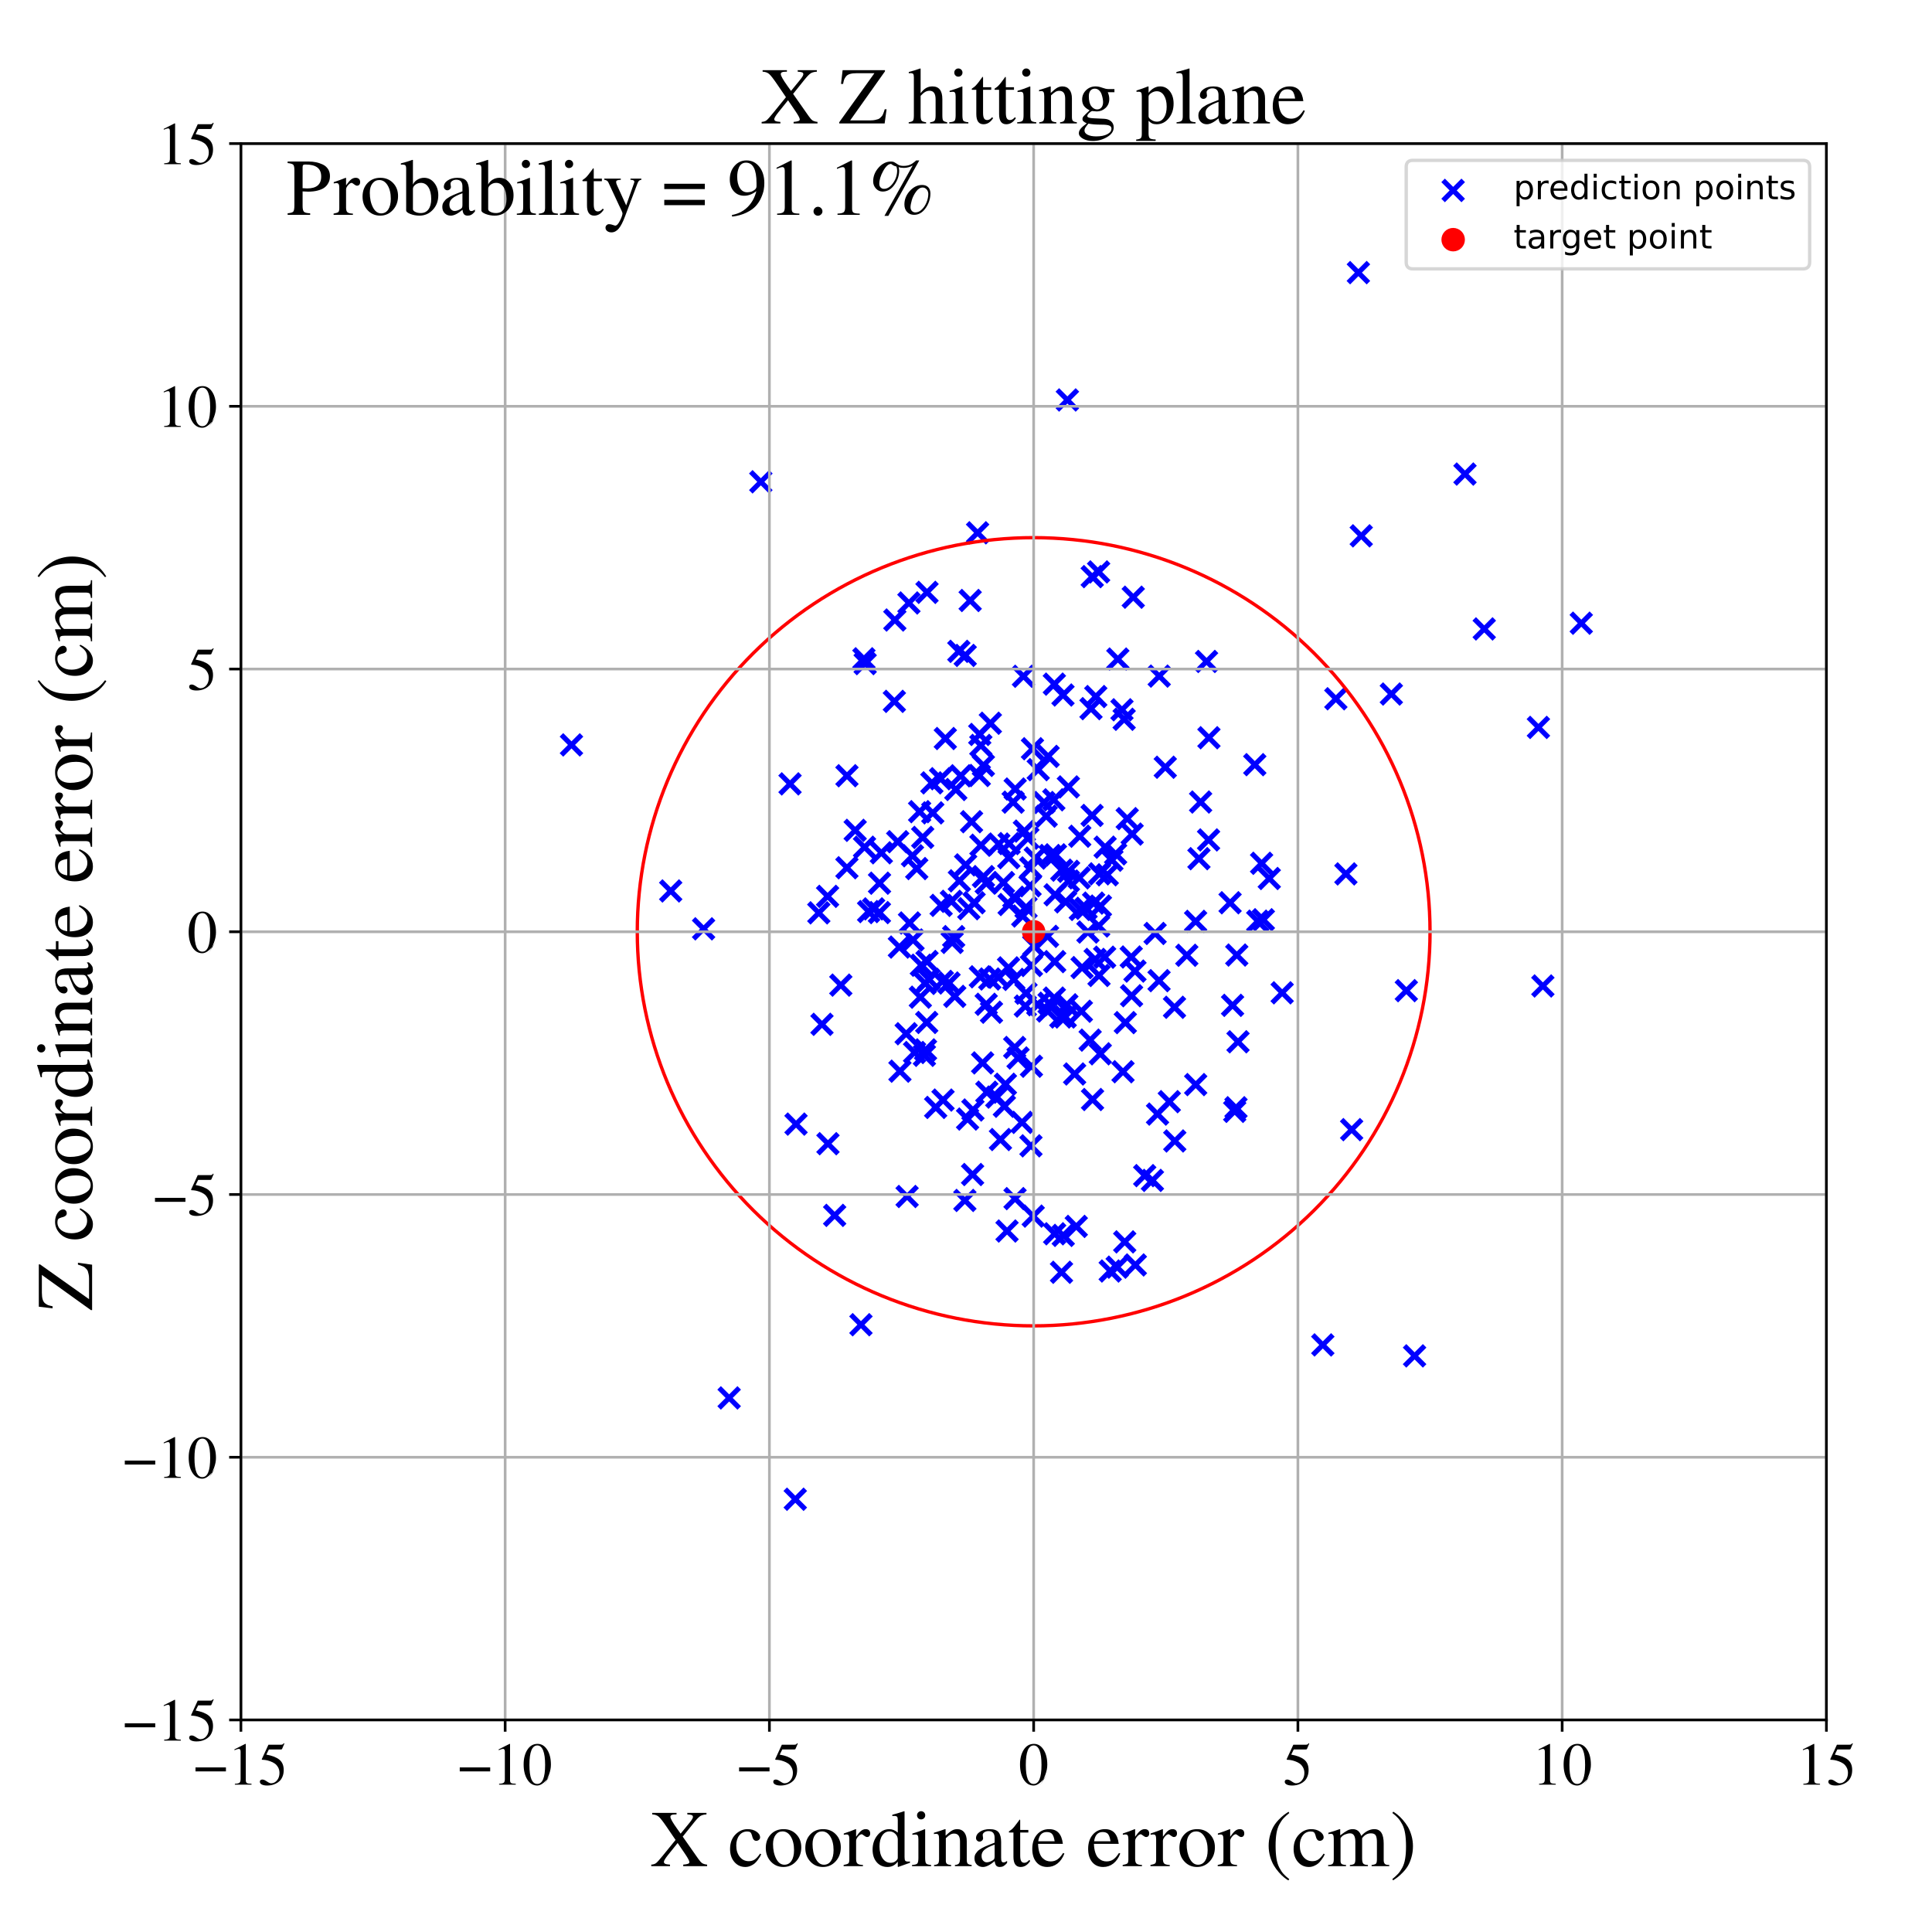 <?xml version="1.0" encoding="utf-8" standalone="no"?>
<!DOCTYPE svg PUBLIC "-//W3C//DTD SVG 1.1//EN"
  "http://www.w3.org/Graphics/SVG/1.1/DTD/svg11.dtd">
<!-- Created with matplotlib (https://matplotlib.org/) -->
<svg height="576pt" version="1.1" viewBox="0 0 576 576" width="576pt" xmlns="http://www.w3.org/2000/svg" xmlns:xlink="http://www.w3.org/1999/xlink">
 <defs>
  <style type="text/css">
*{stroke-linecap:butt;stroke-linejoin:round;}
  </style>
 </defs>
 <g id="figure_1">
  <g id="patch_1">
   <path d="M 0 576 
L 576 576 
L 576 0 
L 0 0 
z
" style="fill:#ffffff;"/>
  </g>
  <g id="axes_1">
   <g id="patch_2">
    <path d="M 71.822 512.784 
L 544.52 512.784 
L 544.52 42.802 
L 71.822 42.802 
z
" style="fill:#ffffff;"/>
   </g>
   <g id="PathCollection_1">
    <defs>
     <path d="M -3 3 
L 3 -3 
M -3 -3 
L 3 3 
" id="m4da25d3a54" style="stroke:#0000ff;stroke-width:1.5;"/>
    </defs>
    <g clip-path="url(#p08187cd241)">
     <use style="fill:#0000ff;stroke:#0000ff;stroke-width:1.5;" x="258.963" xlink:href="#m4da25d3a54" y="271.778"/>
     <use style="fill:#0000ff;stroke:#0000ff;stroke-width:1.5;" x="275.598" xlink:href="#m4da25d3a54" y="314.635"/>
     <use style="fill:#0000ff;stroke:#0000ff;stroke-width:1.5;" x="226.831" xlink:href="#m4da25d3a54" y="143.647"/>
     <use style="fill:#0000ff;stroke:#0000ff;stroke-width:1.5;" x="288.838" xlink:href="#m4da25d3a54" y="270.921"/>
     <use style="fill:#0000ff;stroke:#0000ff;stroke-width:1.5;" x="276.294" xlink:href="#m4da25d3a54" y="304.83"/>
     <use style="fill:#0000ff;stroke:#0000ff;stroke-width:1.5;" x="300.746" xlink:href="#m4da25d3a54" y="255.708"/>
     <use style="fill:#0000ff;stroke:#0000ff;stroke-width:1.5;" x="302.258" xlink:href="#m4da25d3a54" y="292.001"/>
     <use style="fill:#0000ff;stroke:#0000ff;stroke-width:1.5;" x="274.687" xlink:href="#m4da25d3a54" y="287.773"/>
     <use style="fill:#0000ff;stroke:#0000ff;stroke-width:1.5;" x="266.645" xlink:href="#m4da25d3a54" y="209.101"/>
     <use style="fill:#0000ff;stroke:#0000ff;stroke-width:1.5;" x="275.932" xlink:href="#m4da25d3a54" y="313.01"/>
     <use style="fill:#0000ff;stroke:#0000ff;stroke-width:1.5;" x="302.618" xlink:href="#m4da25d3a54" y="357.35"/>
     <use style="fill:#0000ff;stroke:#0000ff;stroke-width:1.5;" x="367.477" xlink:href="#m4da25d3a54" y="299.73"/>
     <use style="fill:#0000ff;stroke:#0000ff;stroke-width:1.5;" x="357.949" xlink:href="#m4da25d3a54" y="239.115"/>
     <use style="fill:#0000ff;stroke:#0000ff;stroke-width:1.5;" x="329.472" xlink:href="#m4da25d3a54" y="252.57"/>
     <use style="fill:#0000ff;stroke:#0000ff;stroke-width:1.5;" x="274.172" xlink:href="#m4da25d3a54" y="241.992"/>
     <use style="fill:#0000ff;stroke:#0000ff;stroke-width:1.5;" x="368.494" xlink:href="#m4da25d3a54" y="330.258"/>
     <use style="fill:#0000ff;stroke:#0000ff;stroke-width:1.5;" x="299.435" xlink:href="#m4da25d3a54" y="329.819"/>
     <use style="fill:#0000ff;stroke:#0000ff;stroke-width:1.5;" x="312.77" xlink:href="#m4da25d3a54" y="299.101"/>
     <use style="fill:#0000ff;stroke:#0000ff;stroke-width:1.5;" x="291.462" xlink:href="#m4da25d3a54" y="158.845"/>
     <use style="fill:#0000ff;stroke:#0000ff;stroke-width:1.5;" x="374.097" xlink:href="#m4da25d3a54" y="227.975"/>
     <use style="fill:#0000ff;stroke:#0000ff;stroke-width:1.5;" x="286.02" xlink:href="#m4da25d3a54" y="262.607"/>
     <use style="fill:#0000ff;stroke:#0000ff;stroke-width:1.5;" x="369.098" xlink:href="#m4da25d3a54" y="310.593"/>
     <use style="fill:#0000ff;stroke:#0000ff;stroke-width:1.5;" x="281.835" xlink:href="#m4da25d3a54" y="220.179"/>
     <use style="fill:#0000ff;stroke:#0000ff;stroke-width:1.5;" x="292.951" xlink:href="#m4da25d3a54" y="316.891"/>
     <use style="fill:#0000ff;stroke:#0000ff;stroke-width:1.5;" x="326.69" xlink:href="#m4da25d3a54" y="207.67"/>
     <use style="fill:#0000ff;stroke:#0000ff;stroke-width:1.5;" x="294.037" xlink:href="#m4da25d3a54" y="263.288"/>
     <use style="fill:#0000ff;stroke:#0000ff;stroke-width:1.5;" x="297.176" xlink:href="#m4da25d3a54" y="327.084"/>
     <use style="fill:#0000ff;stroke:#0000ff;stroke-width:1.5;" x="304.691" xlink:href="#m4da25d3a54" y="334.623"/>
     <use style="fill:#0000ff;stroke:#0000ff;stroke-width:1.5;" x="343.581" xlink:href="#m4da25d3a54" y="351.919"/>
     <use style="fill:#0000ff;stroke:#0000ff;stroke-width:1.5;" x="442.508" xlink:href="#m4da25d3a54" y="187.509"/>
     <use style="fill:#0000ff;stroke:#0000ff;stroke-width:1.5;" x="314.429" xlink:href="#m4da25d3a54" y="367.837"/>
     <use style="fill:#0000ff;stroke:#0000ff;stroke-width:1.5;" x="318.056" xlink:href="#m4da25d3a54" y="299.571"/>
     <use style="fill:#0000ff;stroke:#0000ff;stroke-width:1.5;" x="277.823" xlink:href="#m4da25d3a54" y="233.4"/>
     <use style="fill:#0000ff;stroke:#0000ff;stroke-width:1.5;" x="334.809" xlink:href="#m4da25d3a54" y="319.522"/>
     <use style="fill:#0000ff;stroke:#0000ff;stroke-width:1.5;" x="348.613" xlink:href="#m4da25d3a54" y="328.448"/>
     <use style="fill:#0000ff;stroke:#0000ff;stroke-width:1.5;" x="262.764" xlink:href="#m4da25d3a54" y="254.251"/>
     <use style="fill:#0000ff;stroke:#0000ff;stroke-width:1.5;" x="266.783" xlink:href="#m4da25d3a54" y="184.849"/>
     <use style="fill:#0000ff;stroke:#0000ff;stroke-width:1.5;" x="297.785" xlink:href="#m4da25d3a54" y="251.64"/>
     <use style="fill:#0000ff;stroke:#0000ff;stroke-width:1.5;" x="316.994" xlink:href="#m4da25d3a54" y="368.316"/>
     <use style="fill:#0000ff;stroke:#0000ff;stroke-width:1.5;" x="327.543" xlink:href="#m4da25d3a54" y="170.51"/>
     <use style="fill:#0000ff;stroke:#0000ff;stroke-width:1.5;" x="235.541" xlink:href="#m4da25d3a54" y="233.705"/>
     <use style="fill:#0000ff;stroke:#0000ff;stroke-width:1.5;" x="327.658" xlink:href="#m4da25d3a54" y="290.821"/>
     <use style="fill:#0000ff;stroke:#0000ff;stroke-width:1.5;" x="287.895" xlink:href="#m4da25d3a54" y="257.853"/>
     <use style="fill:#0000ff;stroke:#0000ff;stroke-width:1.5;" x="318.585" xlink:href="#m4da25d3a54" y="259.776"/>
     <use style="fill:#0000ff;stroke:#0000ff;stroke-width:1.5;" x="325.015" xlink:href="#m4da25d3a54" y="310.098"/>
     <use style="fill:#0000ff;stroke:#0000ff;stroke-width:1.5;" x="338.485" xlink:href="#m4da25d3a54" y="377.127"/>
     <use style="fill:#0000ff;stroke:#0000ff;stroke-width:1.5;" x="316.555" xlink:href="#m4da25d3a54" y="259.428"/>
     <use style="fill:#0000ff;stroke:#0000ff;stroke-width:1.5;" x="262.218" xlink:href="#m4da25d3a54" y="263.31"/>
     <use style="fill:#0000ff;stroke:#0000ff;stroke-width:1.5;" x="274.386" xlink:href="#m4da25d3a54" y="297.299"/>
     <use style="fill:#0000ff;stroke:#0000ff;stroke-width:1.5;" x="335.322" xlink:href="#m4da25d3a54" y="370.248"/>
     <use style="fill:#0000ff;stroke:#0000ff;stroke-width:1.5;" x="311.274" xlink:href="#m4da25d3a54" y="239.257"/>
     <use style="fill:#0000ff;stroke:#0000ff;stroke-width:1.5;" x="398.266" xlink:href="#m4da25d3a54" y="208.325"/>
     <use style="fill:#0000ff;stroke:#0000ff;stroke-width:1.5;" x="316.914" xlink:href="#m4da25d3a54" y="207.209"/>
     <use style="fill:#0000ff;stroke:#0000ff;stroke-width:1.5;" x="237.102" xlink:href="#m4da25d3a54" y="446.98"/>
     <use style="fill:#0000ff;stroke:#0000ff;stroke-width:1.5;" x="270.163" xlink:href="#m4da25d3a54" y="308.194"/>
     <use style="fill:#0000ff;stroke:#0000ff;stroke-width:1.5;" x="309.402" xlink:href="#m4da25d3a54" y="299.548"/>
     <use style="fill:#0000ff;stroke:#0000ff;stroke-width:1.5;" x="459.984" xlink:href="#m4da25d3a54" y="293.955"/>
     <use style="fill:#0000ff;stroke:#0000ff;stroke-width:1.5;" x="316.264" xlink:href="#m4da25d3a54" y="303.204"/>
     <use style="fill:#0000ff;stroke:#0000ff;stroke-width:1.5;" x="270.984" xlink:href="#m4da25d3a54" y="179.77"/>
     <use style="fill:#0000ff;stroke:#0000ff;stroke-width:1.5;" x="291.964" xlink:href="#m4da25d3a54" y="231.206"/>
     <use style="fill:#0000ff;stroke:#0000ff;stroke-width:1.5;" x="338.373" xlink:href="#m4da25d3a54" y="289.516"/>
     <use style="fill:#0000ff;stroke:#0000ff;stroke-width:1.5;" x="328.034" xlink:href="#m4da25d3a54" y="314.177"/>
     <use style="fill:#0000ff;stroke:#0000ff;stroke-width:1.5;" x="337.362" xlink:href="#m4da25d3a54" y="296.856"/>
     <use style="fill:#0000ff;stroke:#0000ff;stroke-width:1.5;" x="305.898" xlink:href="#m4da25d3a54" y="270.556"/>
     <use style="fill:#0000ff;stroke:#0000ff;stroke-width:1.5;" x="283.639" xlink:href="#m4da25d3a54" y="268.718"/>
     <use style="fill:#0000ff;stroke:#0000ff;stroke-width:1.5;" x="299.17" xlink:href="#m4da25d3a54" y="263.122"/>
     <use style="fill:#0000ff;stroke:#0000ff;stroke-width:1.5;" x="318.522" xlink:href="#m4da25d3a54" y="234.609"/>
     <use style="fill:#0000ff;stroke:#0000ff;stroke-width:1.5;" x="252.507" xlink:href="#m4da25d3a54" y="231.273"/>
     <use style="fill:#0000ff;stroke:#0000ff;stroke-width:1.5;" x="471.441" xlink:href="#m4da25d3a54" y="185.802"/>
     <use style="fill:#0000ff;stroke:#0000ff;stroke-width:1.5;" x="280.588" xlink:href="#m4da25d3a54" y="269.925"/>
     <use style="fill:#0000ff;stroke:#0000ff;stroke-width:1.5;" x="331.504" xlink:href="#m4da25d3a54" y="256.465"/>
     <use style="fill:#0000ff;stroke:#0000ff;stroke-width:1.5;" x="256.68" xlink:href="#m4da25d3a54" y="394.948"/>
     <use style="fill:#0000ff;stroke:#0000ff;stroke-width:1.5;" x="382.264" xlink:href="#m4da25d3a54" y="295.991"/>
     <use style="fill:#0000ff;stroke:#0000ff;stroke-width:1.5;" x="209.769" xlink:href="#m4da25d3a54" y="276.919"/>
     <use style="fill:#0000ff;stroke:#0000ff;stroke-width:1.5;" x="374.979" xlink:href="#m4da25d3a54" y="274.63"/>
     <use style="fill:#0000ff;stroke:#0000ff;stroke-width:1.5;" x="295.086" xlink:href="#m4da25d3a54" y="291.877"/>
     <use style="fill:#0000ff;stroke:#0000ff;stroke-width:1.5;" x="419.281" xlink:href="#m4da25d3a54" y="295.348"/>
     <use style="fill:#0000ff;stroke:#0000ff;stroke-width:1.5;" x="336.067" xlink:href="#m4da25d3a54" y="244.066"/>
     <use style="fill:#0000ff;stroke:#0000ff;stroke-width:1.5;" x="248.841" xlink:href="#m4da25d3a54" y="362.349"/>
     <use style="fill:#0000ff;stroke:#0000ff;stroke-width:1.5;" x="257.938" xlink:href="#m4da25d3a54" y="197.841"/>
     <use style="fill:#0000ff;stroke:#0000ff;stroke-width:1.5;" x="320.876" xlink:href="#m4da25d3a54" y="365.637"/>
     <use style="fill:#0000ff;stroke:#0000ff;stroke-width:1.5;" x="275.092" xlink:href="#m4da25d3a54" y="249.658"/>
     <use style="fill:#0000ff;stroke:#0000ff;stroke-width:1.5;" x="320.388" xlink:href="#m4da25d3a54" y="320.192"/>
     <use style="fill:#0000ff;stroke:#0000ff;stroke-width:1.5;" x="294.214" xlink:href="#m4da25d3a54" y="325.621"/>
     <use style="fill:#0000ff;stroke:#0000ff;stroke-width:1.5;" x="300.685" xlink:href="#m4da25d3a54" y="288.556"/>
     <use style="fill:#0000ff;stroke:#0000ff;stroke-width:1.5;" x="345.105" xlink:href="#m4da25d3a54" y="332.148"/>
     <use style="fill:#0000ff;stroke:#0000ff;stroke-width:1.5;" x="268.304" xlink:href="#m4da25d3a54" y="319.356"/>
     <use style="fill:#0000ff;stroke:#0000ff;stroke-width:1.5;" x="402.976" xlink:href="#m4da25d3a54" y="336.788"/>
     <use style="fill:#0000ff;stroke:#0000ff;stroke-width:1.5;" x="272.207" xlink:href="#m4da25d3a54" y="280.24"/>
     <use style="fill:#0000ff;stroke:#0000ff;stroke-width:1.5;" x="302.518" xlink:href="#m4da25d3a54" y="312.286"/>
     <use style="fill:#0000ff;stroke:#0000ff;stroke-width:1.5;" x="298.271" xlink:href="#m4da25d3a54" y="339.735"/>
     <use style="fill:#0000ff;stroke:#0000ff;stroke-width:1.5;" x="276.379" xlink:href="#m4da25d3a54" y="286.652"/>
     <use style="fill:#0000ff;stroke:#0000ff;stroke-width:1.5;" x="317.578" xlink:href="#m4da25d3a54" y="303.204"/>
     <use style="fill:#0000ff;stroke:#0000ff;stroke-width:1.5;" x="345.606" xlink:href="#m4da25d3a54" y="201.573"/>
     <use style="fill:#0000ff;stroke:#0000ff;stroke-width:1.5;" x="273.316" xlink:href="#m4da25d3a54" y="258.953"/>
     <use style="fill:#0000ff;stroke:#0000ff;stroke-width:1.5;" x="299.747" xlink:href="#m4da25d3a54" y="323.258"/>
     <use style="fill:#0000ff;stroke:#0000ff;stroke-width:1.5;" x="394.379" xlink:href="#m4da25d3a54" y="400.97"/>
     <use style="fill:#0000ff;stroke:#0000ff;stroke-width:1.5;" x="314.185" xlink:href="#m4da25d3a54" y="238.451"/>
     <use style="fill:#0000ff;stroke:#0000ff;stroke-width:1.5;" x="326.507" xlink:href="#m4da25d3a54" y="286.036"/>
     <use style="fill:#0000ff;stroke:#0000ff;stroke-width:1.5;" x="325.726" xlink:href="#m4da25d3a54" y="327.804"/>
     <use style="fill:#0000ff;stroke:#0000ff;stroke-width:1.5;" x="282.943" xlink:href="#m4da25d3a54" y="293.067"/>
     <use style="fill:#0000ff;stroke:#0000ff;stroke-width:1.5;" x="284.329" xlink:href="#m4da25d3a54" y="279.236"/>
     <use style="fill:#0000ff;stroke:#0000ff;stroke-width:1.5;" x="287.77" xlink:href="#m4da25d3a54" y="195.409"/>
     <use style="fill:#0000ff;stroke:#0000ff;stroke-width:1.5;" x="458.659" xlink:href="#m4da25d3a54" y="216.87"/>
     <use style="fill:#0000ff;stroke:#0000ff;stroke-width:1.5;" x="199.964" xlink:href="#m4da25d3a54" y="265.628"/>
     <use style="fill:#0000ff;stroke:#0000ff;stroke-width:1.5;" x="322.399" xlink:href="#m4da25d3a54" y="301.489"/>
     <use style="fill:#0000ff;stroke:#0000ff;stroke-width:1.5;" x="295.26" xlink:href="#m4da25d3a54" y="215.623"/>
     <use style="fill:#0000ff;stroke:#0000ff;stroke-width:1.5;" x="436.768" xlink:href="#m4da25d3a54" y="141.335"/>
     <use style="fill:#0000ff;stroke:#0000ff;stroke-width:1.5;" x="275.86" xlink:href="#m4da25d3a54" y="293.192"/>
     <use style="fill:#0000ff;stroke:#0000ff;stroke-width:1.5;" x="305.412" xlink:href="#m4da25d3a54" y="247.779"/>
     <use style="fill:#0000ff;stroke:#0000ff;stroke-width:1.5;" x="288.469" xlink:href="#m4da25d3a54" y="333.63"/>
     <use style="fill:#0000ff;stroke:#0000ff;stroke-width:1.5;" x="272.668" xlink:href="#m4da25d3a54" y="313.789"/>
     <use style="fill:#0000ff;stroke:#0000ff;stroke-width:1.5;" x="276.965" xlink:href="#m4da25d3a54" y="291.964"/>
     <use style="fill:#0000ff;stroke:#0000ff;stroke-width:1.5;" x="268.139" xlink:href="#m4da25d3a54" y="282.358"/>
     <use style="fill:#0000ff;stroke:#0000ff;stroke-width:1.5;" x="421.738" xlink:href="#m4da25d3a54" y="404.236"/>
     <use style="fill:#0000ff;stroke:#0000ff;stroke-width:1.5;" x="286.431" xlink:href="#m4da25d3a54" y="231.289"/>
     <use style="fill:#0000ff;stroke:#0000ff;stroke-width:1.5;" x="378.416" xlink:href="#m4da25d3a54" y="261.909"/>
     <use style="fill:#0000ff;stroke:#0000ff;stroke-width:1.5;" x="341.279" xlink:href="#m4da25d3a54" y="350.498"/>
     <use style="fill:#0000ff;stroke:#0000ff;stroke-width:1.5;" x="312.338" xlink:href="#m4da25d3a54" y="301.417"/>
     <use style="fill:#0000ff;stroke:#0000ff;stroke-width:1.5;" x="290.414" xlink:href="#m4da25d3a54" y="269.14"/>
     <use style="fill:#0000ff;stroke:#0000ff;stroke-width:1.5;" x="307.103" xlink:href="#m4da25d3a54" y="264.084"/>
     <use style="fill:#0000ff;stroke:#0000ff;stroke-width:1.5;" x="357.448" xlink:href="#m4da25d3a54" y="256.001"/>
     <use style="fill:#0000ff;stroke:#0000ff;stroke-width:1.5;" x="271.155" xlink:href="#m4da25d3a54" y="275.172"/>
     <use style="fill:#0000ff;stroke:#0000ff;stroke-width:1.5;" x="244.121" xlink:href="#m4da25d3a54" y="272.153"/>
     <use style="fill:#0000ff;stroke:#0000ff;stroke-width:1.5;" x="321.913" xlink:href="#m4da25d3a54" y="249.311"/>
     <use style="fill:#0000ff;stroke:#0000ff;stroke-width:1.5;" x="337.535" xlink:href="#m4da25d3a54" y="248.673"/>
     <use style="fill:#0000ff;stroke:#0000ff;stroke-width:1.5;" x="333.067" xlink:href="#m4da25d3a54" y="377.785"/>
     <use style="fill:#0000ff;stroke:#0000ff;stroke-width:1.5;" x="285.861" xlink:href="#m4da25d3a54" y="194.187"/>
     <use style="fill:#0000ff;stroke:#0000ff;stroke-width:1.5;" x="350.246" xlink:href="#m4da25d3a54" y="340.163"/>
     <use style="fill:#0000ff;stroke:#0000ff;stroke-width:1.5;" x="283.603" xlink:href="#m4da25d3a54" y="-1"/>
     <use style="fill:#0000ff;stroke:#0000ff;stroke-width:1.5;" x="291.222" xlink:href="#m4da25d3a54" y="-1"/>
     <use style="fill:#0000ff;stroke:#0000ff;stroke-width:1.5;" x="368.11" xlink:href="#m4da25d3a54" y="331.337"/>
     <use style="fill:#0000ff;stroke:#0000ff;stroke-width:1.5;" x="350.162" xlink:href="#m4da25d3a54" y="300.311"/>
     <use style="fill:#0000ff;stroke:#0000ff;stroke-width:1.5;" x="257.74" xlink:href="#m4da25d3a54" y="252.589"/>
     <use style="fill:#0000ff;stroke:#0000ff;stroke-width:1.5;" x="305.129" xlink:href="#m4da25d3a54" y="201.625"/>
     <use style="fill:#0000ff;stroke:#0000ff;stroke-width:1.5;" x="302.26" xlink:href="#m4da25d3a54" y="267.503"/>
     <use style="fill:#0000ff;stroke:#0000ff;stroke-width:1.5;" x="308.204" xlink:href="#m4da25d3a54" y="281.925"/>
     <use style="fill:#0000ff;stroke:#0000ff;stroke-width:1.5;" x="335.502" xlink:href="#m4da25d3a54" y="304.878"/>
     <use style="fill:#0000ff;stroke:#0000ff;stroke-width:1.5;" x="356.457" xlink:href="#m4da25d3a54" y="274.69"/>
     <use style="fill:#0000ff;stroke:#0000ff;stroke-width:1.5;" x="292.271" xlink:href="#m4da25d3a54" y="291.221"/>
     <use style="fill:#0000ff;stroke:#0000ff;stroke-width:1.5;" x="330.123" xlink:href="#m4da25d3a54" y="260.805"/>
     <use style="fill:#0000ff;stroke:#0000ff;stroke-width:1.5;" x="270.443" xlink:href="#m4da25d3a54" y="356.718"/>
     <use style="fill:#0000ff;stroke:#0000ff;stroke-width:1.5;" x="278.095" xlink:href="#m4da25d3a54" y="242.343"/>
     <use style="fill:#0000ff;stroke:#0000ff;stroke-width:1.5;" x="307.295" xlink:href="#m4da25d3a54" y="258.774"/>
     <use style="fill:#0000ff;stroke:#0000ff;stroke-width:1.5;" x="317.704" xlink:href="#m4da25d3a54" y="268.87"/>
     <use style="fill:#0000ff;stroke:#0000ff;stroke-width:1.5;" x="325.637" xlink:href="#m4da25d3a54" y="171.912"/>
     <use style="fill:#0000ff;stroke:#0000ff;stroke-width:1.5;" x="300.858" xlink:href="#m4da25d3a54" y="251.498"/>
     <use style="fill:#0000ff;stroke:#0000ff;stroke-width:1.5;" x="376.13" xlink:href="#m4da25d3a54" y="257.378"/>
     <use style="fill:#0000ff;stroke:#0000ff;stroke-width:1.5;" x="324.349" xlink:href="#m4da25d3a54" y="277.878"/>
     <use style="fill:#0000ff;stroke:#0000ff;stroke-width:1.5;" x="303.522" xlink:href="#m4da25d3a54" y="315.419"/>
     <use style="fill:#0000ff;stroke:#0000ff;stroke-width:1.5;" x="254.961" xlink:href="#m4da25d3a54" y="247.554"/>
     <use style="fill:#0000ff;stroke:#0000ff;stroke-width:1.5;" x="337.263" xlink:href="#m4da25d3a54" y="285.316"/>
     <use style="fill:#0000ff;stroke:#0000ff;stroke-width:1.5;" x="46.577" xlink:href="#m4da25d3a54" y="204.942"/>
     <use style="fill:#0000ff;stroke:#0000ff;stroke-width:1.5;" x="281.151" xlink:href="#m4da25d3a54" y="327.97"/>
     <use style="fill:#0000ff;stroke:#0000ff;stroke-width:1.5;" x="307.504" xlink:href="#m4da25d3a54" y="287.856"/>
     <use style="fill:#0000ff;stroke:#0000ff;stroke-width:1.5;" x="314.446" xlink:href="#m4da25d3a54" y="286.695"/>
     <use style="fill:#0000ff;stroke:#0000ff;stroke-width:1.5;" x="305.888" xlink:href="#m4da25d3a54" y="296.114"/>
     <use style="fill:#0000ff;stroke:#0000ff;stroke-width:1.5;" x="325.59" xlink:href="#m4da25d3a54" y="243.107"/>
     <use style="fill:#0000ff;stroke:#0000ff;stroke-width:1.5;" x="297.639" xlink:href="#m4da25d3a54" y="291.353"/>
     <use style="fill:#0000ff;stroke:#0000ff;stroke-width:1.5;" x="327.551" xlink:href="#m4da25d3a54" y="276.077"/>
     <use style="fill:#0000ff;stroke:#0000ff;stroke-width:1.5;" x="300.854" xlink:href="#m4da25d3a54" y="269.668"/>
     <use style="fill:#0000ff;stroke:#0000ff;stroke-width:1.5;" x="302.055" xlink:href="#m4da25d3a54" y="239.152"/>
     <use style="fill:#0000ff;stroke:#0000ff;stroke-width:1.5;" x="237.323" xlink:href="#m4da25d3a54" y="335.136"/>
     <use style="fill:#0000ff;stroke:#0000ff;stroke-width:1.5;" x="368.729" xlink:href="#m4da25d3a54" y="284.734"/>
     <use style="fill:#0000ff;stroke:#0000ff;stroke-width:1.5;" x="344.376" xlink:href="#m4da25d3a54" y="278.299"/>
     <use style="fill:#0000ff;stroke:#0000ff;stroke-width:1.5;" x="257.566" xlink:href="#m4da25d3a54" y="196.414"/>
     <use style="fill:#0000ff;stroke:#0000ff;stroke-width:1.5;" x="245.062" xlink:href="#m4da25d3a54" y="305.391"/>
     <use style="fill:#0000ff;stroke:#0000ff;stroke-width:1.5;" x="246.734" xlink:href="#m4da25d3a54" y="267.237"/>
     <use style="fill:#0000ff;stroke:#0000ff;stroke-width:1.5;" x="321.755" xlink:href="#m4da25d3a54" y="261.716"/>
     <use style="fill:#0000ff;stroke:#0000ff;stroke-width:1.5;" x="314.339" xlink:href="#m4da25d3a54" y="203.965"/>
     <use style="fill:#0000ff;stroke:#0000ff;stroke-width:1.5;" x="300.234" xlink:href="#m4da25d3a54" y="367.013"/>
     <use style="fill:#0000ff;stroke:#0000ff;stroke-width:1.5;" x="292.102" xlink:href="#m4da25d3a54" y="218.965"/>
     <use style="fill:#0000ff;stroke:#0000ff;stroke-width:1.5;" x="322.606" xlink:href="#m4da25d3a54" y="288.47"/>
     <use style="fill:#0000ff;stroke:#0000ff;stroke-width:1.5;" x="314.668" xlink:href="#m4da25d3a54" y="254.855"/>
     <use style="fill:#0000ff;stroke:#0000ff;stroke-width:1.5;" x="404.986" xlink:href="#m4da25d3a54" y="81.276"/>
     <use style="fill:#0000ff;stroke:#0000ff;stroke-width:1.5;" x="325.268" xlink:href="#m4da25d3a54" y="211.27"/>
     <use style="fill:#0000ff;stroke:#0000ff;stroke-width:1.5;" x="305.693" xlink:href="#m4da25d3a54" y="299.95"/>
     <use style="fill:#0000ff;stroke:#0000ff;stroke-width:1.5;" x="323.797" xlink:href="#m4da25d3a54" y="270.795"/>
     <use style="fill:#0000ff;stroke:#0000ff;stroke-width:1.5;" x="276.376" xlink:href="#m4da25d3a54" y="176.605"/>
     <use style="fill:#0000ff;stroke:#0000ff;stroke-width:1.5;" x="405.839" xlink:href="#m4da25d3a54" y="159.754"/>
     <use style="fill:#0000ff;stroke:#0000ff;stroke-width:1.5;" x="312.307" xlink:href="#m4da25d3a54" y="279.159"/>
     <use style="fill:#0000ff;stroke:#0000ff;stroke-width:1.5;" x="330.993" xlink:href="#m4da25d3a54" y="378.936"/>
     <use style="fill:#0000ff;stroke:#0000ff;stroke-width:1.5;" x="289.963" xlink:href="#m4da25d3a54" y="350.167"/>
     <use style="fill:#0000ff;stroke:#0000ff;stroke-width:1.5;" x="280.95" xlink:href="#m4da25d3a54" y="292.584"/>
     <use style="fill:#0000ff;stroke:#0000ff;stroke-width:1.5;" x="360.318" xlink:href="#m4da25d3a54" y="250.411"/>
     <use style="fill:#0000ff;stroke:#0000ff;stroke-width:1.5;" x="302.661" xlink:href="#m4da25d3a54" y="235.236"/>
     <use style="fill:#0000ff;stroke:#0000ff;stroke-width:1.5;" x="329.337" xlink:href="#m4da25d3a54" y="285.375"/>
     <use style="fill:#0000ff;stroke:#0000ff;stroke-width:1.5;" x="322.079" xlink:href="#m4da25d3a54" y="271.136"/>
     <use style="fill:#0000ff;stroke:#0000ff;stroke-width:1.5;" x="327.813" xlink:href="#m4da25d3a54" y="260.517"/>
     <use style="fill:#0000ff;stroke:#0000ff;stroke-width:1.5;" x="353.833" xlink:href="#m4da25d3a54" y="284.804"/>
     <use style="fill:#0000ff;stroke:#0000ff;stroke-width:1.5;" x="309.533" xlink:href="#m4da25d3a54" y="229.461"/>
     <use style="fill:#0000ff;stroke:#0000ff;stroke-width:1.5;" x="335.151" xlink:href="#m4da25d3a54" y="214.449"/>
     <use style="fill:#0000ff;stroke:#0000ff;stroke-width:1.5;" x="356.48" xlink:href="#m4da25d3a54" y="323.355"/>
     <use style="fill:#0000ff;stroke:#0000ff;stroke-width:1.5;" x="414.812" xlink:href="#m4da25d3a54" y="206.917"/>
     <use style="fill:#0000ff;stroke:#0000ff;stroke-width:1.5;" x="334.5" xlink:href="#m4da25d3a54" y="211.612"/>
     <use style="fill:#0000ff;stroke:#0000ff;stroke-width:1.5;" x="267.645" xlink:href="#m4da25d3a54" y="250.944"/>
     <use style="fill:#0000ff;stroke:#0000ff;stroke-width:1.5;" x="314.339" xlink:href="#m4da25d3a54" y="297.561"/>
     <use style="fill:#0000ff;stroke:#0000ff;stroke-width:1.5;" x="316.476" xlink:href="#m4da25d3a54" y="379.314"/>
     <use style="fill:#0000ff;stroke:#0000ff;stroke-width:1.5;" x="278.959" xlink:href="#m4da25d3a54" y="330.166"/>
     <use style="fill:#0000ff;stroke:#0000ff;stroke-width:1.5;" x="318.54" xlink:href="#m4da25d3a54" y="262.671"/>
     <use style="fill:#0000ff;stroke:#0000ff;stroke-width:1.5;" x="304.915" xlink:href="#m4da25d3a54" y="273.1"/>
     <use style="fill:#0000ff;stroke:#0000ff;stroke-width:1.5;" x="360.426" xlink:href="#m4da25d3a54" y="219.947"/>
     <use style="fill:#0000ff;stroke:#0000ff;stroke-width:1.5;" x="328.078" xlink:href="#m4da25d3a54" y="270.131"/>
     <use style="fill:#0000ff;stroke:#0000ff;stroke-width:1.5;" x="332.611" xlink:href="#m4da25d3a54" y="254.576"/>
     <use style="fill:#0000ff;stroke:#0000ff;stroke-width:1.5;" x="345.556" xlink:href="#m4da25d3a54" y="292.367"/>
     <use style="fill:#0000ff;stroke:#0000ff;stroke-width:1.5;" x="308.662" xlink:href="#m4da25d3a54" y="255.827"/>
     <use style="fill:#0000ff;stroke:#0000ff;stroke-width:1.5;" x="292.448" xlink:href="#m4da25d3a54" y="251.997"/>
     <use style="fill:#0000ff;stroke:#0000ff;stroke-width:1.5;" x="295.595" xlink:href="#m4da25d3a54" y="301.781"/>
     <use style="fill:#0000ff;stroke:#0000ff;stroke-width:1.5;" x="312.494" xlink:href="#m4da25d3a54" y="225.505"/>
     <use style="fill:#0000ff;stroke:#0000ff;stroke-width:1.5;" x="260.455" xlink:href="#m4da25d3a54" y="270.97"/>
     <use style="fill:#0000ff;stroke:#0000ff;stroke-width:1.5;" x="170.381" xlink:href="#m4da25d3a54" y="222.083"/>
     <use style="fill:#0000ff;stroke:#0000ff;stroke-width:1.5;" x="293.2" xlink:href="#m4da25d3a54" y="261.349"/>
     <use style="fill:#0000ff;stroke:#0000ff;stroke-width:1.5;" x="308.041" xlink:href="#m4da25d3a54" y="362.567"/>
     <use style="fill:#0000ff;stroke:#0000ff;stroke-width:1.5;" x="347.411" xlink:href="#m4da25d3a54" y="228.743"/>
     <use style="fill:#0000ff;stroke:#0000ff;stroke-width:1.5;" x="313.074" xlink:href="#m4da25d3a54" y="255.055"/>
     <use style="fill:#0000ff;stroke:#0000ff;stroke-width:1.5;" x="333.27" xlink:href="#m4da25d3a54" y="196.489"/>
     <use style="fill:#0000ff;stroke:#0000ff;stroke-width:1.5;" x="294.024" xlink:href="#m4da25d3a54" y="299.416"/>
     <use style="fill:#0000ff;stroke:#0000ff;stroke-width:1.5;" x="217.389" xlink:href="#m4da25d3a54" y="416.773"/>
     <use style="fill:#0000ff;stroke:#0000ff;stroke-width:1.5;" x="1030.097" xlink:href="#m4da25d3a54" y="-1"/>
     <use style="fill:#0000ff;stroke:#0000ff;stroke-width:1.5;" x="1024.922" xlink:href="#m4da25d3a54" y="-1"/>
     <use style="fill:#0000ff;stroke:#0000ff;stroke-width:1.5;" x="314.559" xlink:href="#m4da25d3a54" y="266.773"/>
     <use style="fill:#0000ff;stroke:#0000ff;stroke-width:1.5;" x="292.425" xlink:href="#m4da25d3a54" y="222.239"/>
     <use style="fill:#0000ff;stroke:#0000ff;stroke-width:1.5;" x="366.733" xlink:href="#m4da25d3a54" y="269.144"/>
     <use style="fill:#0000ff;stroke:#0000ff;stroke-width:1.5;" x="307.515" xlink:href="#m4da25d3a54" y="317.886"/>
     <use style="fill:#0000ff;stroke:#0000ff;stroke-width:1.5;" x="246.845" xlink:href="#m4da25d3a54" y="340.976"/>
     <use style="fill:#0000ff;stroke:#0000ff;stroke-width:1.5;" x="283.871" xlink:href="#m4da25d3a54" y="280.971"/>
     <use style="fill:#0000ff;stroke:#0000ff;stroke-width:1.5;" x="326.053" xlink:href="#m4da25d3a54" y="269.246"/>
     <use style="fill:#0000ff;stroke:#0000ff;stroke-width:1.5;" x="376.648" xlink:href="#m4da25d3a54" y="274.207"/>
     <use style="fill:#0000ff;stroke:#0000ff;stroke-width:1.5;" x="280.419" xlink:href="#m4da25d3a54" y="232.169"/>
     <use style="fill:#0000ff;stroke:#0000ff;stroke-width:1.5;" x="262.184" xlink:href="#m4da25d3a54" y="272.077"/>
     <use style="fill:#0000ff;stroke:#0000ff;stroke-width:1.5;" x="337.867" xlink:href="#m4da25d3a54" y="178.05"/>
     <use style="fill:#0000ff;stroke:#0000ff;stroke-width:1.5;" x="293.185" xlink:href="#m4da25d3a54" y="228.194"/>
     <use style="fill:#0000ff;stroke:#0000ff;stroke-width:1.5;" x="284.959" xlink:href="#m4da25d3a54" y="235.383"/>
     <use style="fill:#0000ff;stroke:#0000ff;stroke-width:1.5;" x="284.646" xlink:href="#m4da25d3a54" y="297.057"/>
     <use style="fill:#0000ff;stroke:#0000ff;stroke-width:1.5;" x="311.909" xlink:href="#m4da25d3a54" y="243.327"/>
     <use style="fill:#0000ff;stroke:#0000ff;stroke-width:1.5;" x="306.448" xlink:href="#m4da25d3a54" y="249.895"/>
     <use style="fill:#0000ff;stroke:#0000ff;stroke-width:1.5;" x="318.226" xlink:href="#m4da25d3a54" y="119.242"/>
     <use style="fill:#0000ff;stroke:#0000ff;stroke-width:1.5;" x="252.499" xlink:href="#m4da25d3a54" y="258.707"/>
     <use style="fill:#0000ff;stroke:#0000ff;stroke-width:1.5;" x="359.713" xlink:href="#m4da25d3a54" y="197.203"/>
     <use style="fill:#0000ff;stroke:#0000ff;stroke-width:1.5;" x="290.06" xlink:href="#m4da25d3a54" y="330.931"/>
     <use style="fill:#0000ff;stroke:#0000ff;stroke-width:1.5;" x="307.813" xlink:href="#m4da25d3a54" y="223.225"/>
     <use style="fill:#0000ff;stroke:#0000ff;stroke-width:1.5;" x="401.263" xlink:href="#m4da25d3a54" y="260.543"/>
     <use style="fill:#0000ff;stroke:#0000ff;stroke-width:1.5;" x="287.66" xlink:href="#m4da25d3a54" y="357.893"/>
     <use style="fill:#0000ff;stroke:#0000ff;stroke-width:1.5;" x="1033.819" xlink:href="#m4da25d3a54" y="443.049"/>
     <use style="fill:#0000ff;stroke:#0000ff;stroke-width:1.5;" x="289.657" xlink:href="#m4da25d3a54" y="244.983"/>
     <use style="fill:#0000ff;stroke:#0000ff;stroke-width:1.5;" x="250.677" xlink:href="#m4da25d3a54" y="293.7"/>
     <use style="fill:#0000ff;stroke:#0000ff;stroke-width:1.5;" x="272.045" xlink:href="#m4da25d3a54" y="255.137"/>
     <use style="fill:#0000ff;stroke:#0000ff;stroke-width:1.5;" x="307.365" xlink:href="#m4da25d3a54" y="341.614"/>
     <use style="fill:#0000ff;stroke:#0000ff;stroke-width:1.5;" x="1091.896" xlink:href="#m4da25d3a54" y="338.937"/>
     <use style="fill:#0000ff;stroke:#0000ff;stroke-width:1.5;" x="289.243" xlink:href="#m4da25d3a54" y="179.028"/>
    </g>
   </g>
   <g id="PathCollection_2">
    <defs>
     <path d="M 0 3 
C 0.796 3 1.559 2.684 2.121 2.121 
C 2.684 1.559 3 0.796 3 0 
C 3 -0.796 2.684 -1.559 2.121 -2.121 
C 1.559 -2.684 0.796 -3 0 -3 
C -0.796 -3 -1.559 -2.684 -2.121 -2.121 
C -2.684 -1.559 -3 -0.796 -3 0 
C -3 0.796 -2.684 1.559 -2.121 2.121 
C -1.559 2.684 -0.796 3 0 3 
z
" id="mfc17f2976e" style="stroke:#ff0000;"/>
    </defs>
    <g clip-path="url(#p08187cd241)">
     <use style="fill:#ff0000;stroke:#ff0000;" x="308.171" xlink:href="#mfc17f2976e" y="277.793"/>
    </g>
   </g>
   <g id="patch_3">
    <path clip-path="url(#p08187cd241)" d="M 308.171 395.288 
C 339.511 395.288 369.572 382.908 391.733 360.875 
C 413.894 338.841 426.346 308.953 426.346 277.793 
C 426.346 246.633 413.894 216.745 391.733 194.711 
C 369.572 172.677 339.511 160.297 308.171 160.297 
C 276.831 160.297 246.77 172.677 224.609 194.711 
C 202.448 216.745 189.997 246.633 189.997 277.793 
C 189.997 308.953 202.448 338.841 224.609 360.875 
C 246.77 382.908 276.831 395.288 308.171 395.288 
z
" style="fill:none;stroke:#ff0000;stroke-linejoin:miter;"/>
   </g>
   <g id="matplotlib.axis_1">
    <g id="xtick_1">
     <g id="line2d_1">
      <path clip-path="url(#p08187cd241)" d="M 71.822 512.784 
L 71.822 42.802 
" style="fill:none;stroke:#b0b0b0;stroke-linecap:square;stroke-width:0.8;"/>
     </g>
     <g id="line2d_2">
      <defs>
       <path d="M 0 0 
L 0 3.5 
" id="m1139b4f528" style="stroke:#000000;stroke-width:0.8;"/>
      </defs>
      <g>
       <use style="stroke:#000000;stroke-width:0.8;" x="71.822" xlink:href="#m1139b4f528" y="512.784"/>
      </g>
     </g>
     <g id="text_1">
      <!-- −15 -->
      <defs>
       <path d="M 3 22 
L 3 28.594 
L 53.406 28.594 
L 53.406 22 
z
" id="FreeSerif-8722"/>
       <path d="M 18.297 59.297 
Q 16.5 59.297 11.094 57.094 
L 11.094 58.5 
L 29.094 67.594 
L 29.906 67.406 
L 29.906 7.406 
Q 29.906 3.797 31.703 2.688 
Q 33.5 1.594 39.406 1.5 
L 39.406 0 
L 11.797 0 
L 11.797 1.5 
Q 17.406 1.703 19.344 3.141 
Q 21.297 4.594 21.297 9.297 
L 21.297 54.594 
Q 21.297 59.297 18.297 59.297 
z
" id="FreeSerif-49"/>
       <path d="M 35.703 19.406 
Q 35.703 24.703 33.344 28.797 
Q 31 32.906 27.641 35.156 
Q 24.297 37.406 20.141 38.844 
Q 16 40.297 12.953 40.75 
Q 9.906 41.203 7.594 41.203 
Q 6.406 41.203 6.406 42 
Q 6.406 42.297 6.5 42.5 
L 17.406 66.203 
L 38.297 66.203 
Q 39.906 66.203 40.844 66.703 
Q 41.797 67.203 42.906 68.797 
L 43.797 68.094 
L 40 59.203 
Q 39.594 58.297 37.703 58.297 
L 18.094 58.297 
L 13.906 49.797 
Q 28.5 47.203 35.594 41.344 
Q 42.703 35.5 42.703 24.203 
Q 42.703 18.297 40.844 13.688 
Q 39 9.094 36.141 6.297 
Q 33.297 3.5 29.547 1.703 
Q 25.797 -0.094 22.344 -0.75 
Q 18.906 -1.406 15.406 -1.406 
Q 9.797 -1.406 6.5 0.25 
Q 3.203 1.906 3.203 4.797 
Q 3.203 8.5 7.5 8.5 
Q 10.297 8.5 14.75 5.391 
Q 19.203 2.297 21.797 2.297 
Q 27.703 2.297 31.703 7.25 
Q 35.703 12.203 35.703 19.406 
z
" id="FreeSerif-53"/>
      </defs>
      <g transform="translate(57.746 532.077)scale(0.18 -0.18)">
       <use xlink:href="#FreeSerif-8722"/>
       <use x="56.4" xlink:href="#FreeSerif-49"/>
       <use x="106.4" xlink:href="#FreeSerif-53"/>
      </g>
     </g>
    </g>
    <g id="xtick_2">
     <g id="line2d_3">
      <path clip-path="url(#p08187cd241)" d="M 150.605 512.784 
L 150.605 42.802 
" style="fill:none;stroke:#b0b0b0;stroke-linecap:square;stroke-width:0.8;"/>
     </g>
     <g id="line2d_4">
      <g>
       <use style="stroke:#000000;stroke-width:0.8;" x="150.605" xlink:href="#m1139b4f528" y="512.784"/>
      </g>
     </g>
     <g id="text_2">
      <!-- −10 -->
      <defs>
       <path d="M 47.594 17.797 
Q 35.203 -1.406 25 -1.406 
Q 14.797 -1.406 8.594 8.391 
Q 2.406 18.203 2.406 33.594 
Q 2.406 48.094 8.594 57.844 
Q 14.797 67.594 25.406 67.594 
Q 35.203 67.594 41.391 58 
Q 47.594 48.406 47.594 33 
Q 47.594 17.797 35.203 -1.406 
z
M 25.094 65 
Q 12 65 12 32.703 
Q 12 1.203 25 1.203 
Q 38 1.203 38 32.797 
Q 38 48.5 34.703 56.75 
Q 31.406 65 25.094 65 
z
" id="FreeSerif-48"/>
      </defs>
      <g transform="translate(136.529 532.077)scale(0.18 -0.18)">
       <use xlink:href="#FreeSerif-8722"/>
       <use x="56.4" xlink:href="#FreeSerif-49"/>
       <use x="106.4" xlink:href="#FreeSerif-48"/>
      </g>
     </g>
    </g>
    <g id="xtick_3">
     <g id="line2d_5">
      <path clip-path="url(#p08187cd241)" d="M 229.388 512.784 
L 229.388 42.802 
" style="fill:none;stroke:#b0b0b0;stroke-linecap:square;stroke-width:0.8;"/>
     </g>
     <g id="line2d_6">
      <g>
       <use style="stroke:#000000;stroke-width:0.8;" x="229.388" xlink:href="#m1139b4f528" y="512.784"/>
      </g>
     </g>
     <g id="text_3">
      <!-- −5 -->
      <g transform="translate(219.812 532.077)scale(0.18 -0.18)">
       <use xlink:href="#FreeSerif-8722"/>
       <use x="56.4" xlink:href="#FreeSerif-53"/>
      </g>
     </g>
    </g>
    <g id="xtick_4">
     <g id="line2d_7">
      <path clip-path="url(#p08187cd241)" d="M 308.171 512.784 
L 308.171 42.802 
" style="fill:none;stroke:#b0b0b0;stroke-linecap:square;stroke-width:0.8;"/>
     </g>
     <g id="line2d_8">
      <g>
       <use style="stroke:#000000;stroke-width:0.8;" x="308.171" xlink:href="#m1139b4f528" y="512.784"/>
      </g>
     </g>
     <g id="text_4">
      <!-- 0 -->
      <g transform="translate(303.671 532.077)scale(0.18 -0.18)">
       <use xlink:href="#FreeSerif-48"/>
      </g>
     </g>
    </g>
    <g id="xtick_5">
     <g id="line2d_9">
      <path clip-path="url(#p08187cd241)" d="M 386.954 512.784 
L 386.954 42.802 
" style="fill:none;stroke:#b0b0b0;stroke-linecap:square;stroke-width:0.8;"/>
     </g>
     <g id="line2d_10">
      <g>
       <use style="stroke:#000000;stroke-width:0.8;" x="386.954" xlink:href="#m1139b4f528" y="512.784"/>
      </g>
     </g>
     <g id="text_5">
      <!-- 5 -->
      <g transform="translate(382.454 532.077)scale(0.18 -0.18)">
       <use xlink:href="#FreeSerif-53"/>
      </g>
     </g>
    </g>
    <g id="xtick_6">
     <g id="line2d_11">
      <path clip-path="url(#p08187cd241)" d="M 465.737 512.784 
L 465.737 42.802 
" style="fill:none;stroke:#b0b0b0;stroke-linecap:square;stroke-width:0.8;"/>
     </g>
     <g id="line2d_12">
      <g>
       <use style="stroke:#000000;stroke-width:0.8;" x="465.737" xlink:href="#m1139b4f528" y="512.784"/>
      </g>
     </g>
     <g id="text_6">
      <!-- 10 -->
      <g transform="translate(456.737 532.077)scale(0.18 -0.18)">
       <use xlink:href="#FreeSerif-49"/>
       <use x="50" xlink:href="#FreeSerif-48"/>
      </g>
     </g>
    </g>
    <g id="xtick_7">
     <g id="line2d_13">
      <path clip-path="url(#p08187cd241)" d="M 544.52 512.784 
L 544.52 42.802 
" style="fill:none;stroke:#b0b0b0;stroke-linecap:square;stroke-width:0.8;"/>
     </g>
     <g id="line2d_14">
      <g>
       <use style="stroke:#000000;stroke-width:0.8;" x="544.52" xlink:href="#m1139b4f528" y="512.784"/>
      </g>
     </g>
     <g id="text_7">
      <!-- 15 -->
      <g transform="translate(535.52 532.077)scale(0.18 -0.18)">
       <use xlink:href="#FreeSerif-49"/>
       <use x="50" xlink:href="#FreeSerif-53"/>
      </g>
     </g>
    </g>
    <g id="text_8">
     <!-- X coordinate error (cm) -->
     <defs>
      <path d="M 69.594 66.203 
L 69.594 64.297 
Q 64.703 64 62.047 62.344 
Q 59.406 60.703 54.703 54.906 
L 40.094 36.703 
L 59.297 9.297 
Q 62.297 5 64.297 3.703 
Q 66.297 2.406 70.406 1.906 
L 70.406 0 
L 40.703 0 
L 40.703 1.906 
Q 44.797 2.297 46.594 2.938 
Q 48.406 3.594 48.406 5 
Q 48.406 7.203 43.297 14.797 
L 33.797 28.797 
L 21.906 14 
Q 16.703 7.5 16.703 5.406 
Q 16.703 3.703 18.297 2.953 
Q 19.906 2.203 24.297 1.906 
L 24.297 0 
L 1 0 
L 1 1.906 
Q 4.906 2.203 7 3.797 
Q 9.094 5.406 15.5 13.297 
L 31.203 32.594 
L 20.297 48.594 
Q 13.297 58.906 10.25 61.5 
Q 7.203 64.094 2.203 64.297 
L 2.203 66.203 
L 32.406 66.203 
L 32.406 64.297 
L 29.594 64.203 
Q 24.797 64.094 24.797 61.297 
Q 24.797 58.094 33.297 46.297 
L 37.5 40.406 
L 48.797 54.203 
Q 52.797 59.203 52.797 61.094 
Q 52.797 62.797 51.344 63.438 
Q 49.906 64.094 45.797 64.297 
L 45.797 66.203 
z
" id="FreeSerif-88"/>
      <path id="FreeSerif-32"/>
      <path d="M 2.5 21.297 
Q 2.5 32.406 9.047 39.203 
Q 15.594 46 24.406 46 
Q 30.703 46 35.25 42.953 
Q 39.797 39.906 39.797 35.703 
Q 39.797 34 38.391 32.75 
Q 37 31.5 35 31.5 
Q 31.594 31.5 30.297 36.094 
L 29.703 38.297 
Q 28.906 41.094 27.703 42.094 
Q 26.5 43.094 23.797 43.094 
Q 17.703 43.094 13.953 38.25 
Q 10.203 33.406 10.203 25.703 
Q 10.203 17.094 14.547 11.641 
Q 18.906 6.203 25.703 6.203 
Q 30 6.203 33.094 8.25 
Q 36.203 10.297 39.797 15.594 
L 41.203 14.703 
Q 40.203 12.703 39.453 11.391 
Q 38.703 10.094 36.75 7.5 
Q 34.797 4.906 32.891 3.297 
Q 31 1.703 27.891 0.344 
Q 24.797 -1 21.5 -1 
Q 13.203 -1 7.844 5.25 
Q 2.5 11.5 2.5 21.297 
z
" id="FreeSerif-99"/>
      <path d="M 24.594 46 
Q 34.203 46 40.391 39.594 
Q 46.594 33.203 46.594 23.406 
Q 46.594 13 40.188 6 
Q 33.797 -1 24.391 -1 
Q 15 -1 8.75 5.75 
Q 2.5 12.5 2.5 22.594 
Q 2.5 32.906 8.641 39.453 
Q 14.797 46 24.594 46 
z
M 11.5 27.5 
Q 11.5 16.797 15.391 9.297 
Q 19.297 1.797 25.594 1.797 
Q 31.203 1.797 34.391 6.594 
Q 37.594 11.406 37.594 19.906 
Q 37.594 30.203 33.594 36.703 
Q 29.594 43.203 23.297 43.203 
Q 18 43.203 14.75 38.891 
Q 11.5 34.594 11.5 27.5 
z
" id="FreeSerif-111"/>
      <path d="M 30.094 36.203 
Q 28.594 36.203 26.391 37.953 
Q 24.203 39.703 23.5 39.703 
Q 21.5 39.703 19 36.797 
Q 16.5 33.906 16.5 31.5 
L 16.5 9 
Q 16.5 4.703 18.203 3.203 
Q 19.906 1.703 25 1.5 
L 25 0 
L 1 0 
L 1 1.5 
Q 5.797 2.406 6.938 3.5 
Q 8.094 4.594 8.094 8.406 
L 8.094 33.406 
Q 8.094 36.703 7.344 38.047 
Q 6.594 39.406 4.703 39.406 
Q 3.094 39.406 1.203 39 
L 1.203 40.594 
Q 9.203 43.203 16 46 
L 16.5 45.797 
L 16.5 36.594 
Q 20.203 41.906 22.797 43.953 
Q 25.406 46 28.5 46 
Q 31.094 46 32.547 44.594 
Q 34 43.203 34 40.703 
Q 34 38.594 32.953 37.391 
Q 31.906 36.203 30.094 36.203 
z
" id="FreeSerif-114"/>
      <path d="M 34.203 -1 
L 33.797 -0.703 
L 33.797 5.703 
Q 29 -1 21 -1 
Q 12.703 -1 7.594 4.953 
Q 2.5 10.906 2.5 20.5 
Q 2.5 31.094 8.594 38.547 
Q 14.703 46 23.297 46 
Q 28.703 46 33.797 41.703 
L 33.797 57.297 
Q 33.797 60.406 32.891 61.406 
Q 32 62.406 29.203 62.406 
Q 27.797 62.406 27 62.297 
L 27 63.906 
Q 36.094 66.297 41.703 68.297 
L 42.203 68.094 
L 42.203 11.406 
Q 42.203 7.906 43.047 6.797 
Q 43.906 5.703 46.594 5.703 
Q 47.094 5.703 48.906 5.797 
L 48.906 4.203 
z
M 24.906 4.203 
Q 28.703 4.203 31.25 6.344 
Q 33.797 8.5 33.797 10.203 
L 33.797 33.203 
Q 33.797 37.203 30.688 40.203 
Q 27.594 43.203 23.594 43.203 
Q 17.906 43.203 14.5 38.094 
Q 11.094 33 11.094 24.5 
Q 11.094 15.297 14.891 9.75 
Q 18.703 4.203 24.906 4.203 
z
" id="FreeSerif-100"/>
      <path d="M 6.203 39.297 
Q 4 39.297 2 39 
L 2 40.5 
Q 9 42.5 17.5 46 
L 17.906 45.703 
L 17.906 10.203 
Q 17.906 4.797 19.156 3.344 
Q 20.406 1.906 25.297 1.5 
L 25.297 0 
L 1.594 0 
L 1.594 1.5 
Q 6.797 1.797 8.141 3.297 
Q 9.5 4.797 9.5 10.203 
L 9.5 33.406 
Q 9.5 36.703 8.75 38 
Q 8 39.297 6.203 39.297 
z
M 12.797 68.297 
Q 15 68.297 16.5 66.797 
Q 18 65.297 18 63.203 
Q 18 61 16.5 59.547 
Q 15 58.094 12.797 58.094 
Q 10.703 58.094 9.25 59.594 
Q 7.797 61.094 7.797 63.188 
Q 7.797 65.297 9.297 66.797 
Q 10.797 68.297 12.797 68.297 
z
" id="FreeSerif-105"/>
      <path d="M 1 39.797 
L 1 41.5 
Q 8.406 43.703 14.797 46 
L 15.5 45.797 
L 15.5 37.906 
Q 20.594 42.703 23.547 44.344 
Q 26.5 46 30 46 
Q 35.5 46 38.641 42.047 
Q 41.797 38.094 41.797 31 
L 41.797 8.094 
Q 41.797 4.406 43 3.156 
Q 44.203 1.906 47.906 1.5 
L 47.906 0 
L 27.094 0 
L 27.094 1.5 
Q 30.906 1.797 32.156 3.5 
Q 33.406 5.203 33.406 9.906 
L 33.406 30.797 
Q 33.406 40.5 26.094 40.5 
Q 23.594 40.5 21.5 39.344 
Q 19.406 38.203 15.797 34.797 
L 15.797 6.703 
Q 15.797 4 17.188 2.891 
Q 18.594 1.797 22.406 1.5 
L 22.406 0 
L 1.203 0 
L 1.203 1.5 
Q 5 1.797 6.203 3.25 
Q 7.406 4.703 7.406 9 
L 7.406 33.797 
Q 7.406 37.5 6.594 38.844 
Q 5.797 40.203 3.703 40.203 
Q 1.797 40.203 1 39.797 
z
" id="FreeSerif-110"/>
      <path d="M 2.5 9.703 
Q 2.5 11.5 2.891 13.047 
Q 3.297 14.594 4.297 15.938 
Q 5.297 17.297 6.188 18.391 
Q 7.094 19.5 8.891 20.641 
Q 10.703 21.797 11.891 22.547 
Q 13.094 23.297 15.547 24.344 
Q 18 25.406 19.297 25.953 
Q 20.594 26.5 23.391 27.594 
Q 26.203 28.703 27.5 29.203 
L 27.5 35.297 
Q 27.5 43.594 19.906 43.594 
Q 16.906 43.594 14.797 42.141 
Q 12.703 40.703 12.703 38.703 
Q 12.703 37.906 12.953 36.5 
Q 13.203 35.094 13.203 34.703 
Q 13.203 33 11.844 31.75 
Q 10.5 30.5 8.703 30.5 
Q 7 30.5 5.703 31.797 
Q 4.406 33.094 4.406 34.797 
Q 4.406 39.5 9.25 42.75 
Q 14.094 46 21.203 46 
Q 29.406 46 32.5 42.047 
Q 35.594 38.094 35.594 30 
L 35.594 10.5 
Q 35.594 7.203 36.25 5.953 
Q 36.906 4.703 38.594 4.703 
Q 40.703 4.703 43 6.594 
L 43 4 
Q 40.406 1.094 38.453 0.047 
Q 36.5 -1 34 -1 
Q 30.906 -1 29.453 0.703 
Q 28 2.406 27.594 6.297 
Q 19 -1 13 -1 
Q 8.406 -1 5.453 2 
Q 2.5 5 2.5 9.703 
z
M 27.5 12.297 
L 27.5 26.797 
Q 18.5 23.5 14.891 20.391 
Q 11.297 17.297 11.297 12.906 
Q 11.297 8.797 13.297 6.797 
Q 15.297 4.797 17.594 4.797 
Q 21 4.797 24.906 7.094 
Q 26.5 8 27 9 
Q 27.5 10 27.5 12.297 
z
" id="FreeSerif-97"/>
      <path d="M 25.906 45 
L 25.906 41.797 
L 15.797 41.797 
L 15.797 13.203 
Q 15.797 8.5 17 6.344 
Q 18.203 4.203 21 4.203 
Q 24.094 4.203 27 7.703 
L 28.297 6.594 
Q 23.5 -1 16.297 -1 
Q 7.406 -1 7.406 11.703 
L 7.406 41.797 
L 2.094 41.797 
Q 1.703 42.094 1.703 42.5 
Q 1.703 43 2 43.297 
Q 2.297 43.594 3.141 44.141 
Q 4 44.703 5.203 45.641 
Q 6.406 46.594 8.5 49.094 
Q 10.594 51.594 13.094 55.094 
Q 14.703 57.406 15.094 57.906 
Q 15.797 57.906 15.797 56.594 
L 15.797 45 
z
" id="FreeSerif-116"/>
      <path d="M 9.703 27.703 
Q 9.906 21.406 11.406 16.844 
Q 12.906 12.297 15.297 10.047 
Q 17.703 7.797 20.141 6.844 
Q 22.594 5.906 25.297 5.906 
Q 30.094 5.906 33.641 8.297 
Q 37.203 10.703 40.797 16.406 
L 42.406 15.703 
Q 39.297 7.594 33.797 3.297 
Q 28.297 -1 21.203 -1 
Q 12.594 -1 7.547 5.047 
Q 2.5 11.094 2.5 21.406 
Q 2.5 32.5 8.344 39.25 
Q 14.203 46 23.406 46 
Q 31 46 35.203 41.453 
Q 39.406 36.906 40.5 27.703 
z
M 9.906 30.906 
L 30.297 30.906 
Q 29.297 37.406 27.188 39.906 
Q 25.094 42.406 20.5 42.406 
Q 11.5 42.406 9.906 30.906 
z
" id="FreeSerif-101"/>
      <path d="M 29.203 -17.703 
Q 26.594 -16.094 23.797 -13.844 
Q 21 -11.594 17.453 -7.594 
Q 13.906 -3.594 11.203 0.953 
Q 8.5 5.5 6.641 11.891 
Q 4.797 18.297 4.797 25.203 
Q 4.797 32.406 6.641 38.844 
Q 8.5 45.297 11 49.547 
Q 13.5 53.797 17.344 57.75 
Q 21.203 61.703 23.703 63.594 
Q 26.203 65.5 29.5 67.594 
L 30.406 66 
Q 26 62.406 23.297 59.5 
Q 20.594 56.594 18.094 51.938 
Q 15.594 47.297 14.5 40.844 
Q 13.406 34.406 13.406 25.5 
Q 13.406 16.203 14.5 9.5 
Q 15.594 2.797 18.094 -1.953 
Q 20.594 -6.703 23.297 -9.703 
Q 26 -12.703 30.406 -16.094 
z
" id="FreeSerif-40"/>
      <path d="M 1.297 39.797 
L 1.297 41.5 
Q 8.5 43.5 15.297 46 
L 16 45.797 
L 16 38.297 
Q 22.203 43 25.203 44.5 
Q 28.203 46 31.5 46 
Q 39.406 46 42.094 37.594 
Q 49.906 46 58.406 46 
Q 70 46 70 28.203 
L 70 7.594 
Q 70 2 74.297 1.703 
L 76.906 1.5 
L 76.906 0 
L 55 0 
L 55 1.5 
Q 59.406 2 60.5 3.203 
Q 61.594 4.406 61.594 8.703 
L 61.594 29.797 
Q 61.594 36 60 38.391 
Q 58.406 40.797 54.094 40.797 
Q 47.5 40.797 43.203 34.703 
L 43.203 9.5 
Q 43.203 4.797 44.641 3.188 
Q 46.094 1.594 50.406 1.5 
L 50.406 0 
L 28 0 
L 28 1.5 
Q 32.297 1.797 33.547 3.094 
Q 34.797 4.406 34.797 8.594 
L 34.797 30.297 
Q 34.797 40.797 28.203 40.797 
Q 25.406 40.797 21.953 39.391 
Q 18.5 38 16.406 34.906 
L 16.406 6.703 
Q 16.406 3.797 17.797 2.75 
Q 19.203 1.703 23.203 1.5 
L 23.203 0 
L 1 0 
L 1 1.5 
Q 5.203 1.594 6.594 3 
Q 8 4.406 8 8.5 
L 8 33.797 
Q 8 37.406 7.25 38.797 
Q 6.5 40.203 4.5 40.203 
Q 3 40.203 1.297 39.797 
z
" id="FreeSerif-109"/>
      <path d="M 4.047 67.703 
Q 6.656 66.094 9.453 63.844 
Q 12.25 61.594 15.797 57.594 
Q 19.344 53.594 22.047 49.047 
Q 24.75 44.5 26.594 38.094 
Q 28.453 31.703 28.453 24.797 
Q 28.453 17.594 26.594 11.141 
Q 24.75 4.703 22.25 0.453 
Q 19.75 -3.797 15.891 -7.75 
Q 12.047 -11.703 9.547 -13.594 
Q 7.047 -15.5 3.75 -17.594 
L 2.844 -16 
Q 7.25 -12.406 9.953 -9.5 
Q 12.656 -6.594 15.156 -1.938 
Q 17.656 2.703 18.75 9.141 
Q 19.844 15.594 19.844 24.5 
Q 19.844 33.797 18.75 40.5 
Q 17.656 47.203 15.156 51.953 
Q 12.656 56.703 9.953 59.703 
Q 7.25 62.703 2.844 66.094 
z
" id="FreeSerif-41"/>
     </defs>
     <g transform="translate(193.922 556.375)scale(0.24 -0.24)">
      <use xlink:href="#FreeSerif-88"/>
      <use x="71.4" xlink:href="#FreeSerif-32"/>
      <use x="96.4" xlink:href="#FreeSerif-99"/>
      <use x="140.784" xlink:href="#FreeSerif-111"/>
      <use x="189.884" xlink:href="#FreeSerif-111"/>
      <use x="238.969" xlink:href="#FreeSerif-114"/>
      <use x="273.453" xlink:href="#FreeSerif-100"/>
      <use x="323.353" xlink:href="#FreeSerif-105"/>
      <use x="351.137" xlink:href="#FreeSerif-110"/>
      <use x="400.037" xlink:href="#FreeSerif-97"/>
      <use x="443.522" xlink:href="#FreeSerif-116"/>
      <use x="471.822" xlink:href="#FreeSerif-101"/>
      <use x="516.222" xlink:href="#FreeSerif-32"/>
      <use x="541.222" xlink:href="#FreeSerif-101"/>
      <use x="585.606" xlink:href="#FreeSerif-114"/>
      <use x="620.106" xlink:href="#FreeSerif-114"/>
      <use x="654.59" xlink:href="#FreeSerif-111"/>
      <use x="703.675" xlink:href="#FreeSerif-114"/>
      <use x="738.175" xlink:href="#FreeSerif-32"/>
      <use x="763.175" xlink:href="#FreeSerif-40"/>
      <use x="796.475" xlink:href="#FreeSerif-99"/>
      <use x="840.859" xlink:href="#FreeSerif-109"/>
      <use x="918.759" xlink:href="#FreeSerif-41"/>
     </g>
    </g>
   </g>
   <g id="matplotlib.axis_2">
    <g id="ytick_1">
     <g id="line2d_15">
      <path clip-path="url(#p08187cd241)" d="M 71.822 512.784 
L 544.52 512.784 
" style="fill:none;stroke:#b0b0b0;stroke-linecap:square;stroke-width:0.8;"/>
     </g>
     <g id="line2d_16">
      <defs>
       <path d="M 0 0 
L -3.5 0 
" id="m0465f38345" style="stroke:#000000;stroke-width:0.8;"/>
      </defs>
      <g>
       <use style="stroke:#000000;stroke-width:0.8;" x="71.822" xlink:href="#m0465f38345" y="512.784"/>
      </g>
     </g>
     <g id="text_9">
      <!-- −15 -->
      <g transform="translate(36.669 518.931)scale(0.18 -0.18)">
       <use xlink:href="#FreeSerif-8722"/>
       <use x="56.4" xlink:href="#FreeSerif-49"/>
       <use x="106.4" xlink:href="#FreeSerif-53"/>
      </g>
     </g>
    </g>
    <g id="ytick_2">
     <g id="line2d_17">
      <path clip-path="url(#p08187cd241)" d="M 71.822 434.454 
L 544.52 434.454 
" style="fill:none;stroke:#b0b0b0;stroke-linecap:square;stroke-width:0.8;"/>
     </g>
     <g id="line2d_18">
      <g>
       <use style="stroke:#000000;stroke-width:0.8;" x="71.822" xlink:href="#m0465f38345" y="434.454"/>
      </g>
     </g>
     <g id="text_10">
      <!-- −10 -->
      <g transform="translate(36.669 440.6)scale(0.18 -0.18)">
       <use xlink:href="#FreeSerif-8722"/>
       <use x="56.4" xlink:href="#FreeSerif-49"/>
       <use x="106.4" xlink:href="#FreeSerif-48"/>
      </g>
     </g>
    </g>
    <g id="ytick_3">
     <g id="line2d_19">
      <path clip-path="url(#p08187cd241)" d="M 71.822 356.123 
L 544.52 356.123 
" style="fill:none;stroke:#b0b0b0;stroke-linecap:square;stroke-width:0.8;"/>
     </g>
     <g id="line2d_20">
      <g>
       <use style="stroke:#000000;stroke-width:0.8;" x="71.822" xlink:href="#m0465f38345" y="356.123"/>
      </g>
     </g>
     <g id="text_11">
      <!-- −5 -->
      <g transform="translate(45.669 362.27)scale(0.18 -0.18)">
       <use xlink:href="#FreeSerif-8722"/>
       <use x="56.4" xlink:href="#FreeSerif-53"/>
      </g>
     </g>
    </g>
    <g id="ytick_4">
     <g id="line2d_21">
      <path clip-path="url(#p08187cd241)" d="M 71.822 277.793 
L 544.52 277.793 
" style="fill:none;stroke:#b0b0b0;stroke-linecap:square;stroke-width:0.8;"/>
     </g>
     <g id="line2d_22">
      <g>
       <use style="stroke:#000000;stroke-width:0.8;" x="71.822" xlink:href="#m0465f38345" y="277.793"/>
      </g>
     </g>
     <g id="text_12">
      <!-- 0 -->
      <g transform="translate(55.822 283.94)scale(0.18 -0.18)">
       <use xlink:href="#FreeSerif-48"/>
      </g>
     </g>
    </g>
    <g id="ytick_5">
     <g id="line2d_23">
      <path clip-path="url(#p08187cd241)" d="M 71.822 199.462 
L 544.52 199.462 
" style="fill:none;stroke:#b0b0b0;stroke-linecap:square;stroke-width:0.8;"/>
     </g>
     <g id="line2d_24">
      <g>
       <use style="stroke:#000000;stroke-width:0.8;" x="71.822" xlink:href="#m0465f38345" y="199.462"/>
      </g>
     </g>
     <g id="text_13">
      <!-- 5 -->
      <g transform="translate(55.822 205.609)scale(0.18 -0.18)">
       <use xlink:href="#FreeSerif-53"/>
      </g>
     </g>
    </g>
    <g id="ytick_6">
     <g id="line2d_25">
      <path clip-path="url(#p08187cd241)" d="M 71.822 121.132 
L 544.52 121.132 
" style="fill:none;stroke:#b0b0b0;stroke-linecap:square;stroke-width:0.8;"/>
     </g>
     <g id="line2d_26">
      <g>
       <use style="stroke:#000000;stroke-width:0.8;" x="71.822" xlink:href="#m0465f38345" y="121.132"/>
      </g>
     </g>
     <g id="text_14">
      <!-- 10 -->
      <g transform="translate(46.822 127.279)scale(0.18 -0.18)">
       <use xlink:href="#FreeSerif-49"/>
       <use x="50" xlink:href="#FreeSerif-48"/>
      </g>
     </g>
    </g>
    <g id="ytick_7">
     <g id="line2d_27">
      <path clip-path="url(#p08187cd241)" d="M 71.822 42.802 
L 544.52 42.802 
" style="fill:none;stroke:#b0b0b0;stroke-linecap:square;stroke-width:0.8;"/>
     </g>
     <g id="line2d_28">
      <g>
       <use style="stroke:#000000;stroke-width:0.8;" x="71.822" xlink:href="#m0465f38345" y="42.802"/>
      </g>
     </g>
     <g id="text_15">
      <!-- 15 -->
      <g transform="translate(46.822 48.948)scale(0.18 -0.18)">
       <use xlink:href="#FreeSerif-49"/>
       <use x="50" xlink:href="#FreeSerif-53"/>
      </g>
     </g>
    </g>
    <g id="text_16">
     <!-- Z coordinate error (cm) -->
     <defs>
      <path d="M 40.297 3.797 
Q 43.094 3.797 45.391 4.297 
Q 47.703 4.797 49.25 5.297 
Q 50.797 5.797 52.141 7.188 
Q 53.5 8.594 54.141 9.297 
Q 54.797 10 55.594 12.047 
Q 56.406 14.094 56.594 14.688 
Q 56.797 15.297 57.5 17.594 
L 59.797 17.594 
L 57.406 0 
L 1 0 
L 1 1.5 
L 44.703 62.406 
L 22.594 62.406 
Q 17.5 62.406 14.203 61.406 
Q 10.906 60.406 9.25 58.203 
Q 7.594 56 7 54.203 
Q 6.406 52.406 5.797 49.094 
L 3.203 49.094 
L 5.203 66.203 
L 57.797 66.203 
L 57.797 64.703 
L 14.594 3.797 
z
" id="FreeSerif-90"/>
     </defs>
     <g transform="translate(27.46 390.829)rotate(-90)scale(0.24 -0.24)">
      <use xlink:href="#FreeSerif-90"/>
      <use x="61.3" xlink:href="#FreeSerif-32"/>
      <use x="86.3" xlink:href="#FreeSerif-99"/>
      <use x="130.684" xlink:href="#FreeSerif-111"/>
      <use x="179.784" xlink:href="#FreeSerif-111"/>
      <use x="228.869" xlink:href="#FreeSerif-114"/>
      <use x="263.353" xlink:href="#FreeSerif-100"/>
      <use x="313.253" xlink:href="#FreeSerif-105"/>
      <use x="341.037" xlink:href="#FreeSerif-110"/>
      <use x="389.937" xlink:href="#FreeSerif-97"/>
      <use x="433.422" xlink:href="#FreeSerif-116"/>
      <use x="461.722" xlink:href="#FreeSerif-101"/>
      <use x="506.122" xlink:href="#FreeSerif-32"/>
      <use x="531.122" xlink:href="#FreeSerif-101"/>
      <use x="575.506" xlink:href="#FreeSerif-114"/>
      <use x="610.006" xlink:href="#FreeSerif-114"/>
      <use x="644.49" xlink:href="#FreeSerif-111"/>
      <use x="693.575" xlink:href="#FreeSerif-114"/>
      <use x="728.075" xlink:href="#FreeSerif-32"/>
      <use x="753.075" xlink:href="#FreeSerif-40"/>
      <use x="786.375" xlink:href="#FreeSerif-99"/>
      <use x="830.759" xlink:href="#FreeSerif-109"/>
      <use x="908.659" xlink:href="#FreeSerif-41"/>
     </g>
    </g>
   </g>
   <g id="patch_4">
    <path d="M 71.822 512.784 
L 71.822 42.802 
" style="fill:none;stroke:#000000;stroke-linecap:square;stroke-linejoin:miter;stroke-width:0.8;"/>
   </g>
   <g id="patch_5">
    <path d="M 544.52 512.784 
L 544.52 42.802 
" style="fill:none;stroke:#000000;stroke-linecap:square;stroke-linejoin:miter;stroke-width:0.8;"/>
   </g>
   <g id="patch_6">
    <path d="M 71.822 512.784 
L 544.52 512.784 
" style="fill:none;stroke:#000000;stroke-linecap:square;stroke-linejoin:miter;stroke-width:0.8;"/>
   </g>
   <g id="patch_7">
    <path d="M 71.822 42.802 
L 544.52 42.802 
" style="fill:none;stroke:#000000;stroke-linecap:square;stroke-linejoin:miter;stroke-width:0.8;"/>
   </g>
   <g id="text_17">
    <!-- Probability = 91.1% -->
    <defs>
     <path d="M 54.094 48.094 
Q 54.094 45.5 53.5 43.094 
Q 52.906 40.703 51.156 38 
Q 49.406 35.297 46.5 33.344 
Q 43.594 31.406 38.594 30.094 
Q 33.594 28.797 27 28.797 
Q 24 28.797 20.094 29.094 
L 20.094 10.906 
Q 20.094 5.406 21.844 3.75 
Q 23.594 2.094 29.5 1.906 
L 29.5 0 
L 1.5 0 
L 1.5 1.906 
Q 7.203 2.406 8.547 4.047 
Q 9.906 5.703 9.906 12 
L 9.906 55.297 
Q 9.906 60.703 8.5 62.203 
Q 7.094 63.703 1.5 64.297 
L 1.5 66.203 
L 27.906 66.203 
Q 32.406 66.203 36.594 65.344 
Q 40.797 64.5 44.938 62.594 
Q 49.094 60.703 51.594 57 
Q 54.094 53.297 54.094 48.094 
z
M 20.094 59.094 
L 20.094 33.094 
Q 23.594 32.797 25.797 32.797 
Q 43.203 32.797 43.203 47.5 
Q 43.203 55.203 38.391 58.844 
Q 33.594 62.5 23.5 62.5 
Q 21.5 62.5 20.797 61.797 
Q 20.094 61.094 20.094 59.094 
z
" id="FreeSerif-80"/>
     <path d="M 16 68.094 
L 16 37.5 
Q 17.5 41.203 21.391 43.594 
Q 25.297 46 29.906 46 
Q 37.406 46 42.453 39.75 
Q 47.5 33.5 47.5 24.297 
Q 47.5 13.594 40.75 6.297 
Q 34 -1 24.094 -1 
Q 18.094 -1 12.844 1.047 
Q 7.594 3.094 7.594 5.406 
L 7.594 57.297 
Q 7.594 60.406 6.641 61.406 
Q 5.703 62.406 2.703 62.406 
Q 1.594 62.406 1 62.297 
L 1 63.906 
Q 8.703 65.797 15.5 68.297 
z
M 16 32.203 
L 16 7 
Q 16 5.094 18.891 3.641 
Q 21.797 2.203 25.703 2.203 
Q 31.906 2.203 35.297 6.797 
Q 38.703 11.406 38.703 19.703 
Q 38.703 28.797 35.25 34.25 
Q 31.797 39.703 25.906 39.703 
Q 22 39.703 19 37.391 
Q 16 35.094 16 32.203 
z
" id="FreeSerif-98"/>
     <path d="M 1 62.297 
L 1 63.906 
Q 10.906 66.297 16.906 68.297 
L 17.297 68.094 
L 17.297 8.406 
Q 17.297 4.297 18.641 3.047 
Q 20 1.797 24.797 1.5 
L 24.797 0 
L 1.203 0 
L 1.203 1.5 
Q 5.906 1.906 7.406 3.297 
Q 8.906 4.703 8.906 8.703 
L 8.906 56.406 
Q 8.906 59.906 8 61.203 
Q 7.094 62.5 4.703 62.5 
Q 2.703 62.5 1 62.297 
z
" id="FreeSerif-108"/>
     <path d="M 14.203 -13.406 
Q 17 -13.406 20.094 -7.203 
Q 23.203 -1 23.203 1.906 
Q 23.203 3.203 18.797 12 
L 5.594 40.406 
Q 4.406 43 0.5 43.594 
L 0.5 45 
L 21.094 45 
L 21.094 43.5 
Q 17.906 43.406 16.594 42.797 
Q 15.297 42.203 15.297 40.797 
Q 15.297 39.297 16.297 37 
L 27.797 11.703 
L 37.5 39.297 
Q 37.906 40.203 37.906 41 
Q 37.906 43.5 33.094 43.5 
L 33.094 45 
L 46.594 45 
L 46.594 43.5 
Q 44.797 43.297 43.75 42.344 
Q 42.703 41.406 41.797 39 
L 26.406 -1.797 
Q 22.406 -12.594 18.453 -17.188 
Q 14.5 -21.797 9.5 -21.797 
Q 6.297 -21.797 4.188 -20.141 
Q 2.094 -18.5 2.094 -16 
Q 2.094 -14.203 3.391 -12.891 
Q 4.703 -11.594 6.406 -11.594 
Q 8.594 -11.594 11.094 -12.5 
Q 13.594 -13.406 14.203 -13.406 
z
" id="FreeSerif-121"/>
     <path d="M 53.406 38.594 
L 53.406 32 
L 3 32 
L 3 38.594 
z
M 53.406 18.594 
L 53.406 12 
L 3 12 
L 3 18.594 
z
" id="FreeSerif-61"/>
     <path d="M 5.906 -2.203 
L 5.594 -0.203 
Q 17 1.797 24.953 9.5 
Q 32.906 17.203 36 29.406 
Q 28.594 23.703 21 23.703 
Q 12.906 23.703 7.953 29.297 
Q 3 34.906 3 44 
Q 3 54.094 8.953 60.844 
Q 14.906 67.594 23.797 67.594 
Q 33.5 67.594 39.703 59.688 
Q 45.906 51.797 45.906 39.406 
Q 45.906 35.406 45.203 31.203 
Q 44.5 27 41.953 21.25 
Q 39.406 15.5 35.297 10.953 
Q 31.203 6.406 23.594 2.703 
Q 16 -1 5.906 -2.203 
z
M 24.594 28 
Q 26.5 28 28.891 28.547 
Q 31.297 29.094 33.75 30.938 
Q 36.203 32.797 36.203 35.5 
L 36.203 39.406 
Q 36.203 64.797 23 64.797 
Q 19.906 64.797 17.703 63.141 
Q 15.5 61.5 14.344 58.797 
Q 13.203 56.094 12.703 53.297 
Q 12.203 50.5 12.203 47.406 
Q 12.203 38.5 15.547 33.25 
Q 18.906 28 24.594 28 
z
" id="FreeSerif-57"/>
     <path d="M 12.5 10 
Q 14.797 10 16.438 8.297 
Q 18.094 6.594 18.094 4.297 
Q 18.094 2.094 16.391 0.5 
Q 14.703 -1.094 12.406 -1.094 
Q 10.203 -1.094 8.594 0.5 
Q 7 2.094 7 4.297 
Q 7 6.594 8.641 8.297 
Q 10.297 10 12.5 10 
z
" id="FreeSerif-46"/>
     <path d="M 66.906 37.094 
Q 71.797 37.094 74.5 34.297 
Q 77.203 31.5 77.203 26.406 
Q 77.203 20.594 74.891 14.891 
Q 72.594 9.203 68.594 5.094 
Q 63.5 0 56.906 0 
Q 51.5 0 48.203 3.547 
Q 44.906 7.094 44.906 12.906 
Q 44.906 22.297 51.656 29.688 
Q 58.406 37.094 66.906 37.094 
z
M 58.594 3 
Q 62.906 3 66.703 6.797 
Q 70.5 10.594 72.547 15.844 
Q 74.594 21.094 74.594 25.906 
Q 74.594 29.203 72.547 31.547 
Q 70.5 33.906 67.594 33.906 
Q 63 33.906 59.297 28.703 
Q 55.594 23.5 54.047 18.047 
Q 52.5 12.594 52.5 9.406 
Q 52.5 6.594 54.203 4.797 
Q 55.906 3 58.594 3 
z
M 28.203 66.203 
Q 31.297 66.203 33.188 64.844 
Q 35.094 63.5 37.438 62.141 
Q 39.797 60.797 43.906 60.797 
Q 48.594 60.797 52.047 62.297 
Q 55.5 63.797 59.5 67.594 
L 63.406 67.594 
L 24.906 -1.297 
L 20.094 -1.297 
L 55.203 61.297 
Q 50 58.297 44.203 58.297 
Q 40.297 58.297 37.703 59.297 
Q 38.406 56.797 38.406 54.906 
Q 38.406 45.594 32.453 37.25 
Q 26.5 28.906 17.906 28.906 
Q 13 28.906 9.547 32.656 
Q 6.094 36.406 6.094 41.594 
Q 6.094 51.094 12.844 58.641 
Q 19.594 66.203 28.203 66.203 
z
M 28.203 63.203 
Q 23.406 63.203 18.547 54.453 
Q 13.703 45.703 13.703 38.406 
Q 13.703 35.703 15.344 34 
Q 17 32.297 19.594 32.297 
Q 25.703 32.297 30.797 39.438 
Q 35.906 46.594 35.906 55.094 
Q 35.906 57 35 60 
Q 33 60.5 31.641 61.141 
Q 30.297 61.797 29.844 62.188 
Q 29.406 62.594 29 62.891 
Q 28.594 63.203 28.203 63.203 
z
" id="FreeSerif-37"/>
    </defs>
    <g transform="translate(85.393 64.048)scale(0.24 -0.24)">
     <use xlink:href="#FreeSerif-80"/>
     <use x="57.584" xlink:href="#FreeSerif-114"/>
     <use x="92.069" xlink:href="#FreeSerif-111"/>
     <use x="141.153" xlink:href="#FreeSerif-98"/>
     <use x="191.153" xlink:href="#FreeSerif-97"/>
     <use x="234.637" xlink:href="#FreeSerif-98"/>
     <use x="284.622" xlink:href="#FreeSerif-105"/>
     <use x="312.406" xlink:href="#FreeSerif-108"/>
     <use x="338.206" xlink:href="#FreeSerif-105"/>
     <use x="365.975" xlink:href="#FreeSerif-116"/>
     <use x="394.275" xlink:href="#FreeSerif-121"/>
     <use x="441.375" xlink:href="#FreeSerif-32"/>
     <use x="466.375" xlink:href="#FreeSerif-61"/>
     <use x="522.775" xlink:href="#FreeSerif-32"/>
     <use x="547.775" xlink:href="#FreeSerif-57"/>
     <use x="597.775" xlink:href="#FreeSerif-49"/>
     <use x="647.775" xlink:href="#FreeSerif-46"/>
     <use x="672.775" xlink:href="#FreeSerif-49"/>
     <use x="722.775" xlink:href="#FreeSerif-37"/>
    </g>
   </g>
   <g id="text_18">
    <!-- X Z hitting plane -->
    <defs>
     <path d="M 15.797 34.297 
L 15.797 10.203 
Q 15.797 5 17 3.5 
Q 18.203 2 22.594 1.5 
L 22.594 0 
L 1 0 
L 1 1.5 
Q 5.297 2.094 6.344 3.5 
Q 7.406 4.906 7.406 10.203 
L 7.406 57.297 
Q 7.406 60.5 6.547 61.5 
Q 5.703 62.5 2.797 62.5 
Q 2.094 62.5 1.094 62.297 
L 1.094 63.906 
Q 8.203 65.797 15.297 68.297 
L 15.797 68 
L 15.797 37.594 
Q 19.203 42.094 22.641 44.047 
Q 26.094 46 30.5 46 
Q 42.797 46 42.797 30.094 
L 42.797 10.203 
Q 42.797 5 43.75 3.641 
Q 44.703 2.297 48.797 1.5 
L 48.797 0 
L 27.594 0 
L 27.594 1.5 
Q 31.906 1.906 33.156 3.5 
Q 34.406 5.094 34.406 10.203 
L 34.406 30 
Q 34.406 40.594 26.906 40.594 
Q 24 40.594 21.453 39.141 
Q 18.906 37.703 15.797 34.297 
z
" id="FreeSerif-104"/>
     <path d="M 6 5.406 
Q 6 7.297 7.344 8.891 
Q 8.703 10.5 14.906 16.297 
Q 9.906 18.797 7.75 21.891 
Q 5.594 25 5.594 29.703 
Q 5.594 36.5 10.438 41.25 
Q 15.297 46 22.297 46 
Q 26.203 46 30.641 44.344 
Q 35.094 42.703 38 42.703 
L 45.703 42.703 
L 45.703 38.797 
L 37.406 38.797 
Q 39.297 34.5 39.297 30.406 
Q 39.297 23.5 34.641 19.203 
Q 30 14.906 23.703 14.906 
Q 22.5 14.906 18 15.406 
Q 16 14.797 14 12.688 
Q 12 10.594 12 9.094 
Q 12 6.703 19.797 6.406 
L 32.703 5.797 
Q 38.203 5.594 41.5 2.688 
Q 44.797 -0.203 44.797 -4.906 
Q 44.797 -12.094 36.547 -16.938 
Q 28.297 -21.797 18.797 -21.797 
Q 11.703 -21.797 6.594 -18.938 
Q 1.5 -16.094 1.5 -12.094 
Q 1.5 -9.297 3.75 -6.547 
Q 6 -3.797 11.297 0.094 
Q 8.203 1.594 7.094 2.688 
Q 6 3.797 6 5.406 
z
M 13.406 -0.203 
Q 10.297 -3.906 9.391 -5.5 
Q 8.5 -7.094 8.5 -8.797 
Q 8.5 -12.094 12.5 -14.094 
Q 16.5 -16.094 23.094 -16.094 
Q 31.594 -16.094 36.797 -13.391 
Q 42 -10.703 42 -6.406 
Q 42 -3.703 39.203 -2.594 
Q 36.406 -1.5 29.594 -1.5 
Q 19.5 -1.5 13.406 -0.203 
z
M 31.594 26.5 
Q 31.594 28.203 31.188 30.594 
Q 30.797 33 29.797 36.047 
Q 28.797 39.094 26.594 41.141 
Q 24.406 43.203 21.297 43.203 
Q 17.797 43.203 15.844 40.703 
Q 13.906 38.203 13.906 33.797 
Q 13.906 25.203 17.094 21.297 
Q 20.297 17.406 24.094 17.406 
Q 27.594 17.406 29.594 19.844 
Q 31.594 22.297 31.594 26.5 
z
" id="FreeSerif-103"/>
     <path d="M 1.406 39.297 
L 1.406 40.906 
Q 7.703 42.797 15.797 46 
L 16.406 45.797 
L 16.406 38.094 
Q 22.797 46 30.797 46 
Q 38.094 46 42.797 40 
Q 47.5 34 47.5 24.703 
Q 47.5 13.797 41.453 6.391 
Q 35.406 -1 26.5 -1 
Q 23.297 -1 21.141 -0.094 
Q 19 0.797 16.406 3.297 
L 16.406 -12.406 
Q 16.406 -17.094 18 -18.438 
Q 19.594 -19.797 25.203 -19.906 
L 25.203 -21.703 
L 1 -21.703 
L 1 -20 
Q 5.406 -19.594 6.703 -18.297 
Q 8 -17 8 -13.094 
L 8 33.703 
Q 8 37.203 7.203 38.297 
Q 6.406 39.406 3.906 39.406 
Q 2.297 39.406 1.406 39.297 
z
M 16.406 33.406 
L 16.406 8.797 
Q 16.406 6.594 19.844 4.391 
Q 23.297 2.203 26.797 2.203 
Q 32.203 2.203 35.547 7.344 
Q 38.906 12.5 38.906 20.797 
Q 38.906 29.5 35.547 34.75 
Q 32.203 40 26.594 40 
Q 23.094 40 19.75 37.797 
Q 16.406 35.594 16.406 33.406 
z
" id="FreeSerif-112"/>
    </defs>
    <g transform="translate(226.832 36.802)scale(0.24 -0.24)">
     <use xlink:href="#FreeSerif-88"/>
     <use x="71.4" xlink:href="#FreeSerif-32"/>
     <use x="96.4" xlink:href="#FreeSerif-90"/>
     <use x="157.7" xlink:href="#FreeSerif-32"/>
     <use x="182.7" xlink:href="#FreeSerif-104"/>
     <use x="232.5" xlink:href="#FreeSerif-105"/>
     <use x="260.269" xlink:href="#FreeSerif-116"/>
     <use x="288.569" xlink:href="#FreeSerif-116"/>
     <use x="316.869" xlink:href="#FreeSerif-105"/>
     <use x="344.653" xlink:href="#FreeSerif-110"/>
     <use x="393.553" xlink:href="#FreeSerif-103"/>
     <use x="440.253" xlink:href="#FreeSerif-32"/>
     <use x="465.253" xlink:href="#FreeSerif-112"/>
     <use x="515.237" xlink:href="#FreeSerif-108"/>
     <use x="541.037" xlink:href="#FreeSerif-97"/>
     <use x="584.537" xlink:href="#FreeSerif-110"/>
     <use x="633.422" xlink:href="#FreeSerif-101"/>
    </g>
   </g>
   <g id="legend_1">
    <g id="patch_8">
     <path d="M 421.24 80.158 
L 537.52 80.158 
Q 539.52 80.158 539.52 78.158 
L 539.52 49.802 
Q 539.52 47.802 537.52 47.802 
L 421.24 47.802 
Q 419.24 47.802 419.24 49.802 
L 419.24 78.158 
Q 419.24 80.158 421.24 80.158 
z
" style="fill:#ffffff;opacity:0.8;stroke:#cccccc;stroke-linejoin:miter;"/>
    </g>
    <g id="PathCollection_3">
     <g>
      <use style="fill:#0000ff;stroke:#0000ff;stroke-width:1.5;" x="433.24" xlink:href="#m4da25d3a54" y="56.775"/>
     </g>
    </g>
    <g id="text_19">
     <!-- prediction points -->
     <defs>
      <path d="M 18.109 8.203 
L 18.109 -20.797 
L 9.078 -20.797 
L 9.078 54.688 
L 18.109 54.688 
L 18.109 46.391 
Q 20.953 51.266 25.266 53.625 
Q 29.594 56 35.594 56 
Q 45.562 56 51.781 48.094 
Q 58.016 40.188 58.016 27.297 
Q 58.016 14.406 51.781 6.484 
Q 45.562 -1.422 35.594 -1.422 
Q 29.594 -1.422 25.266 0.953 
Q 20.953 3.328 18.109 8.203 
z
M 48.688 27.297 
Q 48.688 37.203 44.609 42.844 
Q 40.531 48.484 33.406 48.484 
Q 26.266 48.484 22.188 42.844 
Q 18.109 37.203 18.109 27.297 
Q 18.109 17.391 22.188 11.75 
Q 26.266 6.109 33.406 6.109 
Q 40.531 6.109 44.609 11.75 
Q 48.688 17.391 48.688 27.297 
z
" id="DejaVuSans-112"/>
      <path d="M 41.109 46.297 
Q 39.594 47.172 37.812 47.578 
Q 36.031 48 33.891 48 
Q 26.266 48 22.188 43.047 
Q 18.109 38.094 18.109 28.812 
L 18.109 0 
L 9.078 0 
L 9.078 54.688 
L 18.109 54.688 
L 18.109 46.188 
Q 20.953 51.172 25.484 53.578 
Q 30.031 56 36.531 56 
Q 37.453 56 38.578 55.875 
Q 39.703 55.766 41.062 55.516 
z
" id="DejaVuSans-114"/>
      <path d="M 56.203 29.594 
L 56.203 25.203 
L 14.891 25.203 
Q 15.484 15.922 20.484 11.062 
Q 25.484 6.203 34.422 6.203 
Q 39.594 6.203 44.453 7.469 
Q 49.312 8.734 54.109 11.281 
L 54.109 2.781 
Q 49.266 0.734 44.188 -0.344 
Q 39.109 -1.422 33.891 -1.422 
Q 20.797 -1.422 13.156 6.188 
Q 5.516 13.812 5.516 26.812 
Q 5.516 40.234 12.766 48.109 
Q 20.016 56 32.328 56 
Q 43.359 56 49.781 48.891 
Q 56.203 41.797 56.203 29.594 
z
M 47.219 32.234 
Q 47.125 39.594 43.094 43.984 
Q 39.062 48.391 32.422 48.391 
Q 24.906 48.391 20.391 44.141 
Q 15.875 39.891 15.188 32.172 
z
" id="DejaVuSans-101"/>
      <path d="M 45.406 46.391 
L 45.406 75.984 
L 54.391 75.984 
L 54.391 0 
L 45.406 0 
L 45.406 8.203 
Q 42.578 3.328 38.25 0.953 
Q 33.938 -1.422 27.875 -1.422 
Q 17.969 -1.422 11.734 6.484 
Q 5.516 14.406 5.516 27.297 
Q 5.516 40.188 11.734 48.094 
Q 17.969 56 27.875 56 
Q 33.938 56 38.25 53.625 
Q 42.578 51.266 45.406 46.391 
z
M 14.797 27.297 
Q 14.797 17.391 18.875 11.75 
Q 22.953 6.109 30.078 6.109 
Q 37.203 6.109 41.297 11.75 
Q 45.406 17.391 45.406 27.297 
Q 45.406 37.203 41.297 42.844 
Q 37.203 48.484 30.078 48.484 
Q 22.953 48.484 18.875 42.844 
Q 14.797 37.203 14.797 27.297 
z
" id="DejaVuSans-100"/>
      <path d="M 9.422 54.688 
L 18.406 54.688 
L 18.406 0 
L 9.422 0 
z
M 9.422 75.984 
L 18.406 75.984 
L 18.406 64.594 
L 9.422 64.594 
z
" id="DejaVuSans-105"/>
      <path d="M 48.781 52.594 
L 48.781 44.188 
Q 44.969 46.297 41.141 47.344 
Q 37.312 48.391 33.406 48.391 
Q 24.656 48.391 19.812 42.844 
Q 14.984 37.312 14.984 27.297 
Q 14.984 17.281 19.812 11.734 
Q 24.656 6.203 33.406 6.203 
Q 37.312 6.203 41.141 7.25 
Q 44.969 8.297 48.781 10.406 
L 48.781 2.094 
Q 45.016 0.344 40.984 -0.531 
Q 36.969 -1.422 32.422 -1.422 
Q 20.062 -1.422 12.781 6.344 
Q 5.516 14.109 5.516 27.297 
Q 5.516 40.672 12.859 48.328 
Q 20.219 56 33.016 56 
Q 37.156 56 41.109 55.141 
Q 45.062 54.297 48.781 52.594 
z
" id="DejaVuSans-99"/>
      <path d="M 18.312 70.219 
L 18.312 54.688 
L 36.812 54.688 
L 36.812 47.703 
L 18.312 47.703 
L 18.312 18.016 
Q 18.312 11.328 20.141 9.422 
Q 21.969 7.516 27.594 7.516 
L 36.812 7.516 
L 36.812 0 
L 27.594 0 
Q 17.188 0 13.234 3.875 
Q 9.281 7.766 9.281 18.016 
L 9.281 47.703 
L 2.688 47.703 
L 2.688 54.688 
L 9.281 54.688 
L 9.281 70.219 
z
" id="DejaVuSans-116"/>
      <path d="M 30.609 48.391 
Q 23.391 48.391 19.188 42.75 
Q 14.984 37.109 14.984 27.297 
Q 14.984 17.484 19.156 11.844 
Q 23.344 6.203 30.609 6.203 
Q 37.797 6.203 41.984 11.859 
Q 46.188 17.531 46.188 27.297 
Q 46.188 37.016 41.984 42.703 
Q 37.797 48.391 30.609 48.391 
z
M 30.609 56 
Q 42.328 56 49.016 48.375 
Q 55.719 40.766 55.719 27.297 
Q 55.719 13.875 49.016 6.219 
Q 42.328 -1.422 30.609 -1.422 
Q 18.844 -1.422 12.172 6.219 
Q 5.516 13.875 5.516 27.297 
Q 5.516 40.766 12.172 48.375 
Q 18.844 56 30.609 56 
z
" id="DejaVuSans-111"/>
      <path d="M 54.891 33.016 
L 54.891 0 
L 45.906 0 
L 45.906 32.719 
Q 45.906 40.484 42.875 44.328 
Q 39.844 48.188 33.797 48.188 
Q 26.516 48.188 22.312 43.547 
Q 18.109 38.922 18.109 30.906 
L 18.109 0 
L 9.078 0 
L 9.078 54.688 
L 18.109 54.688 
L 18.109 46.188 
Q 21.344 51.125 25.703 53.562 
Q 30.078 56 35.797 56 
Q 45.219 56 50.047 50.172 
Q 54.891 44.344 54.891 33.016 
z
" id="DejaVuSans-110"/>
      <path id="DejaVuSans-32"/>
      <path d="M 44.281 53.078 
L 44.281 44.578 
Q 40.484 46.531 36.375 47.5 
Q 32.281 48.484 27.875 48.484 
Q 21.188 48.484 17.844 46.438 
Q 14.5 44.391 14.5 40.281 
Q 14.5 37.156 16.891 35.375 
Q 19.281 33.594 26.516 31.984 
L 29.594 31.297 
Q 39.156 29.25 43.188 25.516 
Q 47.219 21.781 47.219 15.094 
Q 47.219 7.469 41.188 3.016 
Q 35.156 -1.422 24.609 -1.422 
Q 20.219 -1.422 15.453 -0.562 
Q 10.688 0.297 5.422 2 
L 5.422 11.281 
Q 10.406 8.688 15.234 7.391 
Q 20.062 6.109 24.812 6.109 
Q 31.156 6.109 34.562 8.281 
Q 37.984 10.453 37.984 14.406 
Q 37.984 18.062 35.516 20.016 
Q 33.062 21.969 24.703 23.781 
L 21.578 24.516 
Q 13.234 26.266 9.516 29.906 
Q 5.812 33.547 5.812 39.891 
Q 5.812 47.609 11.281 51.797 
Q 16.75 56 26.812 56 
Q 31.781 56 36.172 55.266 
Q 40.578 54.547 44.281 53.078 
z
" id="DejaVuSans-115"/>
     </defs>
     <g transform="translate(451.24 59.4)scale(0.1 -0.1)">
      <use xlink:href="#DejaVuSans-112"/>
      <use x="63.477" xlink:href="#DejaVuSans-114"/>
      <use x="104.559" xlink:href="#DejaVuSans-101"/>
      <use x="166.082" xlink:href="#DejaVuSans-100"/>
      <use x="229.559" xlink:href="#DejaVuSans-105"/>
      <use x="257.342" xlink:href="#DejaVuSans-99"/>
      <use x="312.322" xlink:href="#DejaVuSans-116"/>
      <use x="351.531" xlink:href="#DejaVuSans-105"/>
      <use x="379.314" xlink:href="#DejaVuSans-111"/>
      <use x="440.496" xlink:href="#DejaVuSans-110"/>
      <use x="503.875" xlink:href="#DejaVuSans-32"/>
      <use x="535.662" xlink:href="#DejaVuSans-112"/>
      <use x="599.139" xlink:href="#DejaVuSans-111"/>
      <use x="660.32" xlink:href="#DejaVuSans-105"/>
      <use x="688.104" xlink:href="#DejaVuSans-110"/>
      <use x="751.482" xlink:href="#DejaVuSans-116"/>
      <use x="790.691" xlink:href="#DejaVuSans-115"/>
     </g>
    </g>
    <g id="PathCollection_4">
     <g>
      <use style="fill:#ff0000;stroke:#ff0000;" x="433.24" xlink:href="#mfc17f2976e" y="71.453"/>
     </g>
    </g>
    <g id="text_20">
     <!-- target point -->
     <defs>
      <path d="M 34.281 27.484 
Q 23.391 27.484 19.188 25 
Q 14.984 22.516 14.984 16.5 
Q 14.984 11.719 18.141 8.906 
Q 21.297 6.109 26.703 6.109 
Q 34.188 6.109 38.703 11.406 
Q 43.219 16.703 43.219 25.484 
L 43.219 27.484 
z
M 52.203 31.203 
L 52.203 0 
L 43.219 0 
L 43.219 8.297 
Q 40.141 3.328 35.547 0.953 
Q 30.953 -1.422 24.312 -1.422 
Q 15.922 -1.422 10.953 3.297 
Q 6 8.016 6 15.922 
Q 6 25.141 12.172 29.828 
Q 18.359 34.516 30.609 34.516 
L 43.219 34.516 
L 43.219 35.406 
Q 43.219 41.609 39.141 45 
Q 35.062 48.391 27.688 48.391 
Q 23 48.391 18.547 47.266 
Q 14.109 46.141 10.016 43.891 
L 10.016 52.203 
Q 14.938 54.109 19.578 55.047 
Q 24.219 56 28.609 56 
Q 40.484 56 46.344 49.844 
Q 52.203 43.703 52.203 31.203 
z
" id="DejaVuSans-97"/>
      <path d="M 45.406 27.984 
Q 45.406 37.75 41.375 43.109 
Q 37.359 48.484 30.078 48.484 
Q 22.859 48.484 18.828 43.109 
Q 14.797 37.75 14.797 27.984 
Q 14.797 18.266 18.828 12.891 
Q 22.859 7.516 30.078 7.516 
Q 37.359 7.516 41.375 12.891 
Q 45.406 18.266 45.406 27.984 
z
M 54.391 6.781 
Q 54.391 -7.172 48.188 -13.984 
Q 42 -20.797 29.203 -20.797 
Q 24.469 -20.797 20.266 -20.094 
Q 16.062 -19.391 12.109 -17.922 
L 12.109 -9.188 
Q 16.062 -11.328 19.922 -12.344 
Q 23.781 -13.375 27.781 -13.375 
Q 36.625 -13.375 41.016 -8.766 
Q 45.406 -4.156 45.406 5.172 
L 45.406 9.625 
Q 42.625 4.781 38.281 2.391 
Q 33.938 0 27.875 0 
Q 17.828 0 11.672 7.656 
Q 5.516 15.328 5.516 27.984 
Q 5.516 40.672 11.672 48.328 
Q 17.828 56 27.875 56 
Q 33.938 56 38.281 53.609 
Q 42.625 51.219 45.406 46.391 
L 45.406 54.688 
L 54.391 54.688 
z
" id="DejaVuSans-103"/>
     </defs>
     <g transform="translate(451.24 74.078)scale(0.1 -0.1)">
      <use xlink:href="#DejaVuSans-116"/>
      <use x="39.209" xlink:href="#DejaVuSans-97"/>
      <use x="100.488" xlink:href="#DejaVuSans-114"/>
      <use x="141.586" xlink:href="#DejaVuSans-103"/>
      <use x="205.062" xlink:href="#DejaVuSans-101"/>
      <use x="266.586" xlink:href="#DejaVuSans-116"/>
      <use x="305.795" xlink:href="#DejaVuSans-32"/>
      <use x="337.582" xlink:href="#DejaVuSans-112"/>
      <use x="401.059" xlink:href="#DejaVuSans-111"/>
      <use x="462.24" xlink:href="#DejaVuSans-105"/>
      <use x="490.023" xlink:href="#DejaVuSans-110"/>
      <use x="553.402" xlink:href="#DejaVuSans-116"/>
     </g>
    </g>
   </g>
  </g>
 </g>
 <defs>
  <clipPath id="p08187cd241">
   <rect height="469.982" width="472.698" x="71.822" y="42.802"/>
  </clipPath>
 </defs>
</svg>
